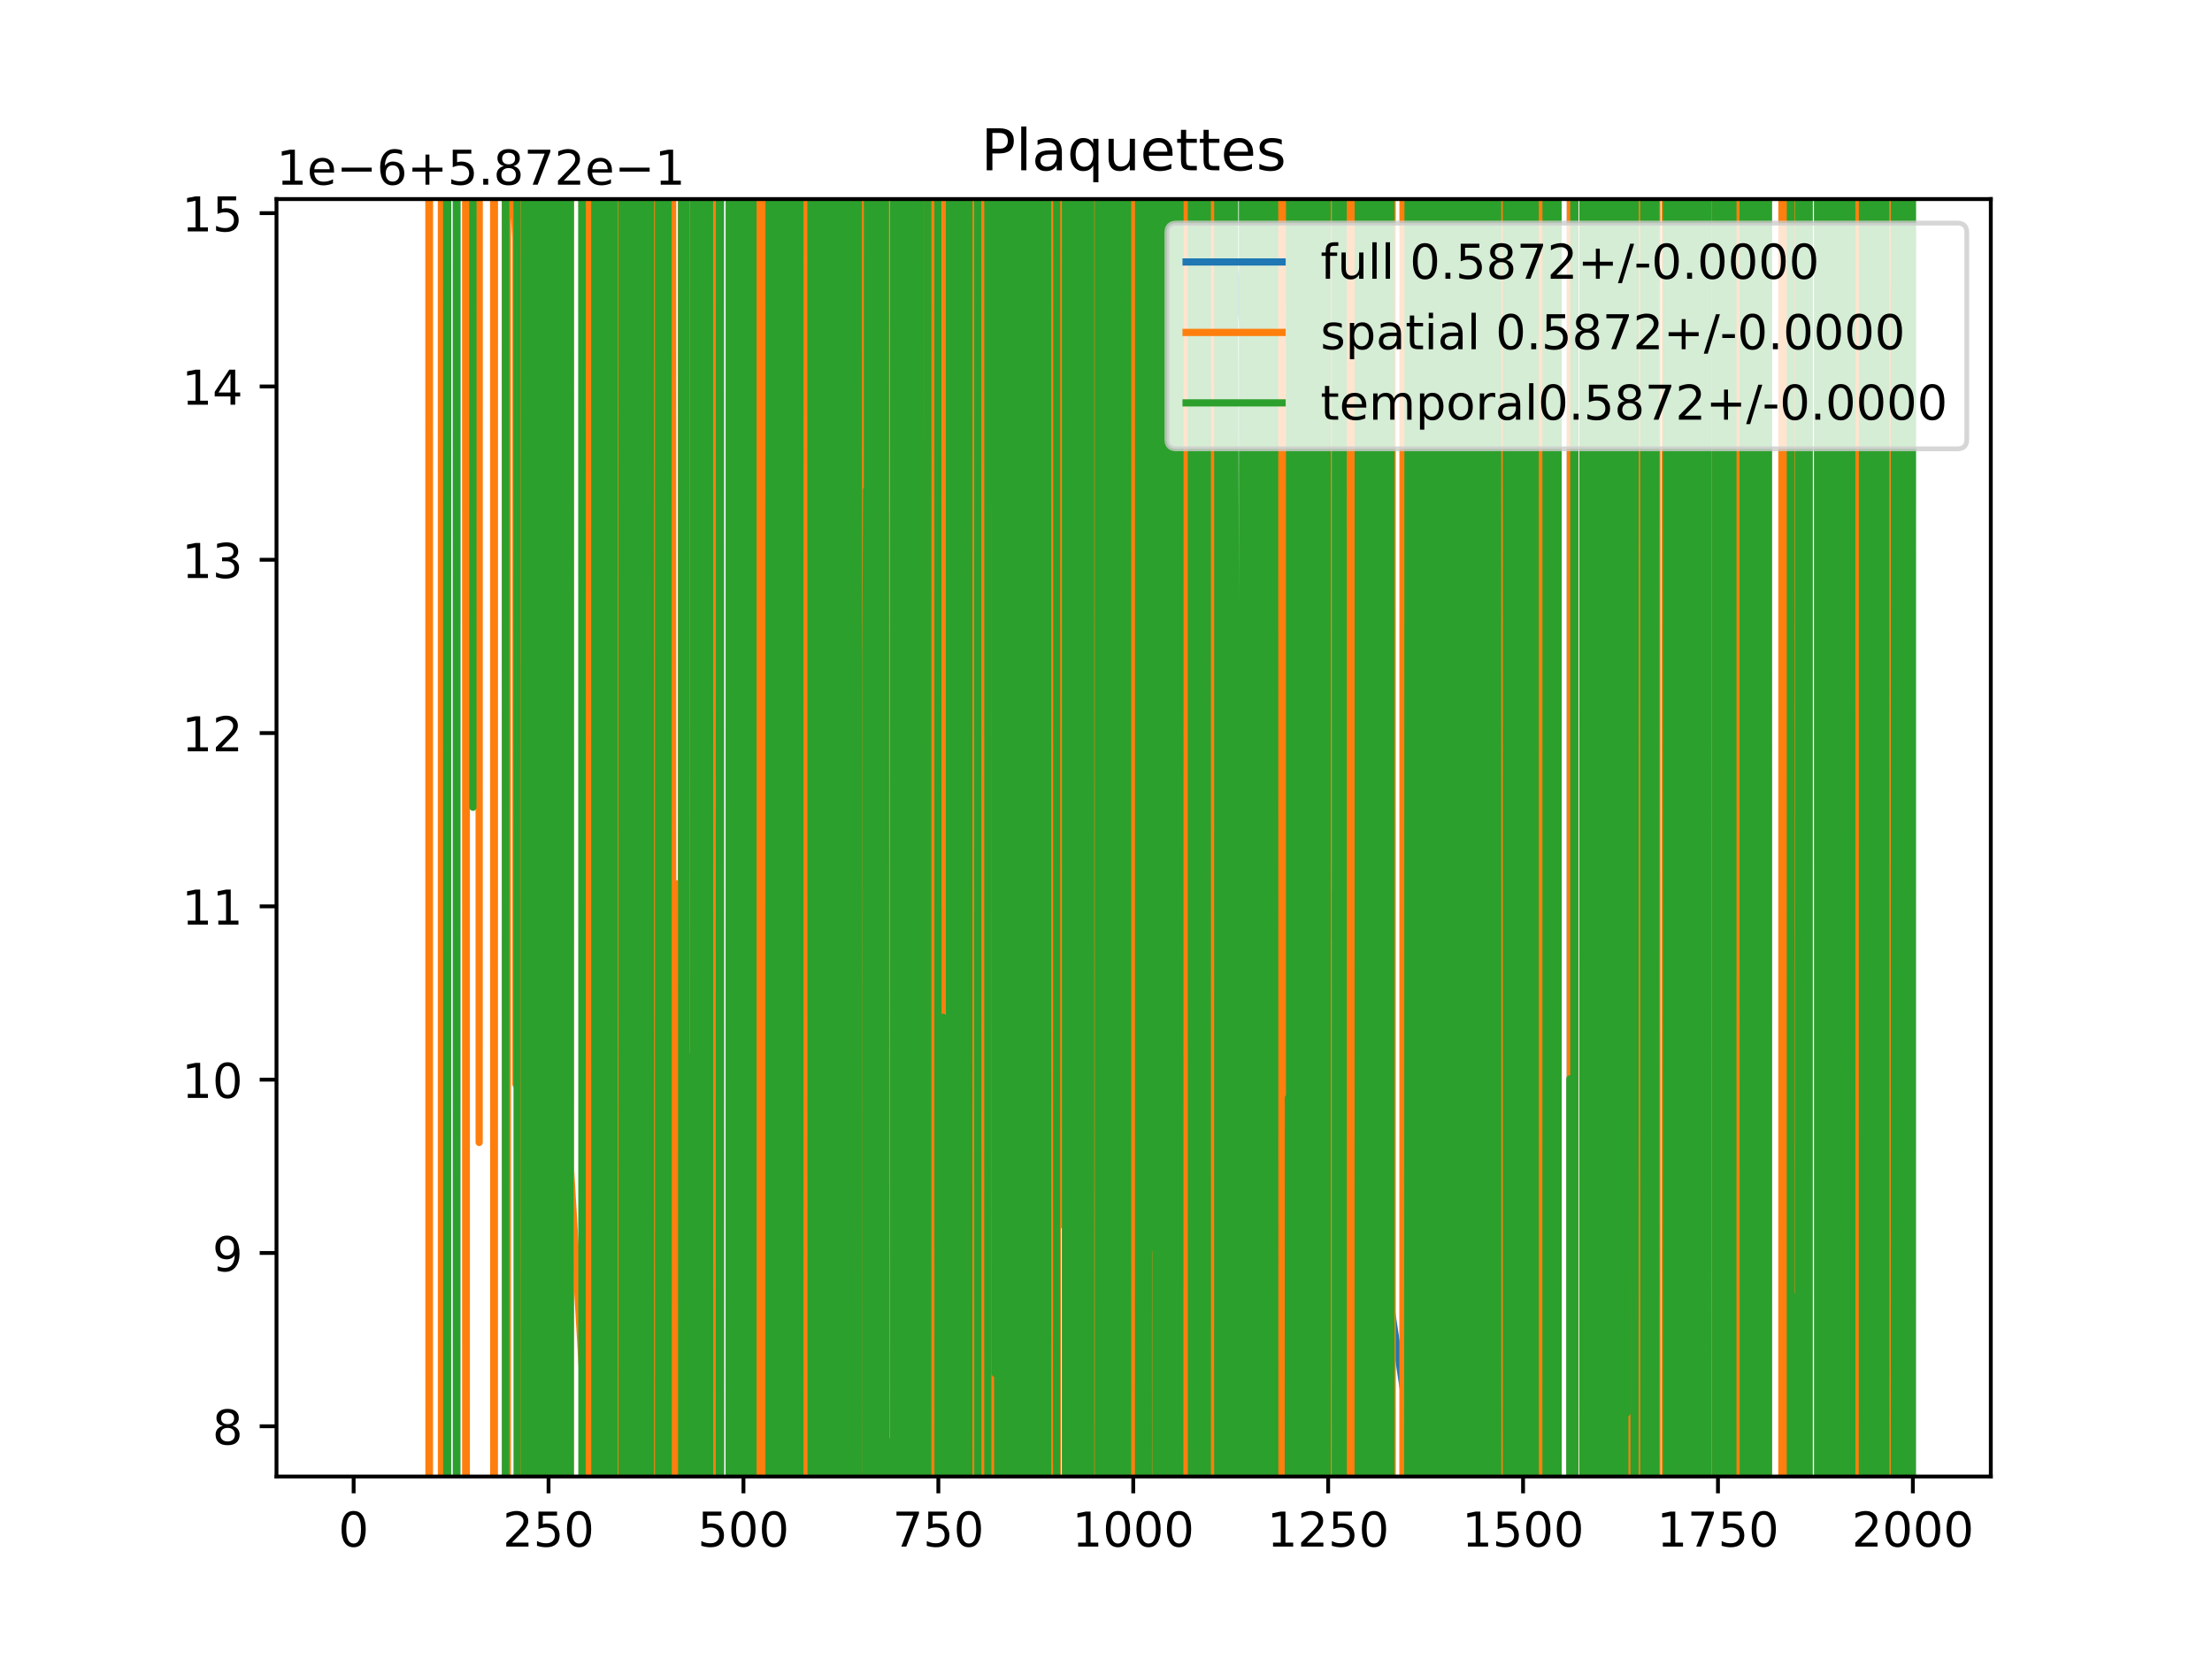 <?xml version="1.0" encoding="utf-8" standalone="no"?>
<!DOCTYPE svg PUBLIC "-//W3C//DTD SVG 1.1//EN"
  "http://www.w3.org/Graphics/SVG/1.1/DTD/svg11.dtd">
<!-- Created with matplotlib (https://matplotlib.org/) -->
<svg height="345.6pt" version="1.1" viewBox="0 0 460.8 345.6" width="460.8pt" xmlns="http://www.w3.org/2000/svg" xmlns:xlink="http://www.w3.org/1999/xlink">
 <defs>
  <style type="text/css">
*{stroke-linecap:butt;stroke-linejoin:round;}
  </style>
 </defs>
 <g id="figure_1">
  <g id="patch_1">
   <path d="M 0 345.6 
L 460.8 345.6 
L 460.8 0 
L 0 0 
z
" style="fill:#ffffff;"/>
  </g>
  <g id="axes_1">
   <g id="patch_2">
    <path d="M 57.6 307.584 
L 414.72 307.584 
L 414.72 41.472 
L 57.6 41.472 
z
" style="fill:#ffffff;"/>
   </g>
   <g id="matplotlib.axis_1">
    <g id="xtick_1">
     <g id="line2d_1">
      <defs>
       <path d="M 0 0 
L 0 3.5 
" id="mdf6da1877f" style="stroke:#000000;stroke-width:0.8;"/>
      </defs>
      <g>
       <use style="stroke:#000000;stroke-width:0.8;" x="73.67" xlink:href="#mdf6da1877f" y="307.584"/>
      </g>
     </g>
     <g id="text_1">
      <!-- 0 -->
      <defs>
       <path d="M 31.781 66.406 
Q 24.172 66.406 20.328 58.906 
Q 16.5 51.422 16.5 36.375 
Q 16.5 21.391 20.328 13.891 
Q 24.172 6.391 31.781 6.391 
Q 39.453 6.391 43.281 13.891 
Q 47.125 21.391 47.125 36.375 
Q 47.125 51.422 43.281 58.906 
Q 39.453 66.406 31.781 66.406 
z
M 31.781 74.219 
Q 44.047 74.219 50.516 64.516 
Q 56.984 54.828 56.984 36.375 
Q 56.984 17.969 50.516 8.266 
Q 44.047 -1.422 31.781 -1.422 
Q 19.531 -1.422 13.062 8.266 
Q 6.594 17.969 6.594 36.375 
Q 6.594 54.828 13.062 64.516 
Q 19.531 74.219 31.781 74.219 
z
" id="DejaVuSans-48"/>
      </defs>
      <g transform="translate(70.489 322.182)scale(0.1 -0.1)">
       <use xlink:href="#DejaVuSans-48"/>
      </g>
     </g>
    </g>
    <g id="xtick_2">
     <g id="line2d_2">
      <g>
       <use style="stroke:#000000;stroke-width:0.8;" x="114.272" xlink:href="#mdf6da1877f" y="307.584"/>
      </g>
     </g>
     <g id="text_2">
      <!-- 250 -->
      <defs>
       <path d="M 19.188 8.297 
L 53.609 8.297 
L 53.609 0 
L 7.328 0 
L 7.328 8.297 
Q 12.938 14.109 22.625 23.891 
Q 32.328 33.688 34.812 36.531 
Q 39.547 41.844 41.422 45.531 
Q 43.312 49.219 43.312 52.781 
Q 43.312 58.594 39.234 62.25 
Q 35.156 65.922 28.609 65.922 
Q 23.969 65.922 18.812 64.312 
Q 13.672 62.703 7.812 59.422 
L 7.812 69.391 
Q 13.766 71.781 18.938 73 
Q 24.125 74.219 28.422 74.219 
Q 39.75 74.219 46.484 68.547 
Q 53.219 62.891 53.219 53.422 
Q 53.219 48.922 51.531 44.891 
Q 49.859 40.875 45.406 35.406 
Q 44.188 33.984 37.641 27.219 
Q 31.109 20.453 19.188 8.297 
z
" id="DejaVuSans-50"/>
       <path d="M 10.797 72.906 
L 49.516 72.906 
L 49.516 64.594 
L 19.828 64.594 
L 19.828 46.734 
Q 21.969 47.469 24.109 47.828 
Q 26.266 48.188 28.422 48.188 
Q 40.625 48.188 47.75 41.5 
Q 54.891 34.812 54.891 23.391 
Q 54.891 11.625 47.562 5.094 
Q 40.234 -1.422 26.906 -1.422 
Q 22.312 -1.422 17.547 -0.641 
Q 12.797 0.141 7.719 1.703 
L 7.719 11.625 
Q 12.109 9.234 16.797 8.062 
Q 21.484 6.891 26.703 6.891 
Q 35.156 6.891 40.078 11.328 
Q 45.016 15.766 45.016 23.391 
Q 45.016 31 40.078 35.438 
Q 35.156 39.891 26.703 39.891 
Q 22.75 39.891 18.812 39.016 
Q 14.891 38.141 10.797 36.281 
z
" id="DejaVuSans-53"/>
      </defs>
      <g transform="translate(104.729 322.182)scale(0.1 -0.1)">
       <use xlink:href="#DejaVuSans-50"/>
       <use x="63.623" xlink:href="#DejaVuSans-53"/>
       <use x="127.246" xlink:href="#DejaVuSans-48"/>
      </g>
     </g>
    </g>
    <g id="xtick_3">
     <g id="line2d_3">
      <g>
       <use style="stroke:#000000;stroke-width:0.8;" x="154.875" xlink:href="#mdf6da1877f" y="307.584"/>
      </g>
     </g>
     <g id="text_3">
      <!-- 500 -->
      <g transform="translate(145.331 322.182)scale(0.1 -0.1)">
       <use xlink:href="#DejaVuSans-53"/>
       <use x="63.623" xlink:href="#DejaVuSans-48"/>
       <use x="127.246" xlink:href="#DejaVuSans-48"/>
      </g>
     </g>
    </g>
    <g id="xtick_4">
     <g id="line2d_4">
      <g>
       <use style="stroke:#000000;stroke-width:0.8;" x="195.477" xlink:href="#mdf6da1877f" y="307.584"/>
      </g>
     </g>
     <g id="text_4">
      <!-- 750 -->
      <defs>
       <path d="M 8.203 72.906 
L 55.078 72.906 
L 55.078 68.703 
L 28.609 0 
L 18.312 0 
L 43.219 64.594 
L 8.203 64.594 
z
" id="DejaVuSans-55"/>
      </defs>
      <g transform="translate(185.933 322.182)scale(0.1 -0.1)">
       <use xlink:href="#DejaVuSans-55"/>
       <use x="63.623" xlink:href="#DejaVuSans-53"/>
       <use x="127.246" xlink:href="#DejaVuSans-48"/>
      </g>
     </g>
    </g>
    <g id="xtick_5">
     <g id="line2d_5">
      <g>
       <use style="stroke:#000000;stroke-width:0.8;" x="236.079" xlink:href="#mdf6da1877f" y="307.584"/>
      </g>
     </g>
     <g id="text_5">
      <!-- 1000 -->
      <defs>
       <path d="M 12.406 8.297 
L 28.516 8.297 
L 28.516 63.922 
L 10.984 60.406 
L 10.984 69.391 
L 28.422 72.906 
L 38.281 72.906 
L 38.281 8.297 
L 54.391 8.297 
L 54.391 0 
L 12.406 0 
z
" id="DejaVuSans-49"/>
      </defs>
      <g transform="translate(223.354 322.182)scale(0.1 -0.1)">
       <use xlink:href="#DejaVuSans-49"/>
       <use x="63.623" xlink:href="#DejaVuSans-48"/>
       <use x="127.246" xlink:href="#DejaVuSans-48"/>
       <use x="190.869" xlink:href="#DejaVuSans-48"/>
      </g>
     </g>
    </g>
    <g id="xtick_6">
     <g id="line2d_6">
      <g>
       <use style="stroke:#000000;stroke-width:0.8;" x="276.681" xlink:href="#mdf6da1877f" y="307.584"/>
      </g>
     </g>
     <g id="text_6">
      <!-- 1250 -->
      <g transform="translate(263.956 322.182)scale(0.1 -0.1)">
       <use xlink:href="#DejaVuSans-49"/>
       <use x="63.623" xlink:href="#DejaVuSans-50"/>
       <use x="127.246" xlink:href="#DejaVuSans-53"/>
       <use x="190.869" xlink:href="#DejaVuSans-48"/>
      </g>
     </g>
    </g>
    <g id="xtick_7">
     <g id="line2d_7">
      <g>
       <use style="stroke:#000000;stroke-width:0.8;" x="317.283" xlink:href="#mdf6da1877f" y="307.584"/>
      </g>
     </g>
     <g id="text_7">
      <!-- 1500 -->
      <g transform="translate(304.558 322.182)scale(0.1 -0.1)">
       <use xlink:href="#DejaVuSans-49"/>
       <use x="63.623" xlink:href="#DejaVuSans-53"/>
       <use x="127.246" xlink:href="#DejaVuSans-48"/>
       <use x="190.869" xlink:href="#DejaVuSans-48"/>
      </g>
     </g>
    </g>
    <g id="xtick_8">
     <g id="line2d_8">
      <g>
       <use style="stroke:#000000;stroke-width:0.8;" x="357.885" xlink:href="#mdf6da1877f" y="307.584"/>
      </g>
     </g>
     <g id="text_8">
      <!-- 1750 -->
      <g transform="translate(345.16 322.182)scale(0.1 -0.1)">
       <use xlink:href="#DejaVuSans-49"/>
       <use x="63.623" xlink:href="#DejaVuSans-55"/>
       <use x="127.246" xlink:href="#DejaVuSans-53"/>
       <use x="190.869" xlink:href="#DejaVuSans-48"/>
      </g>
     </g>
    </g>
    <g id="xtick_9">
     <g id="line2d_9">
      <g>
       <use style="stroke:#000000;stroke-width:0.8;" x="398.487" xlink:href="#mdf6da1877f" y="307.584"/>
      </g>
     </g>
     <g id="text_9">
      <!-- 2000 -->
      <g transform="translate(385.762 322.182)scale(0.1 -0.1)">
       <use xlink:href="#DejaVuSans-50"/>
       <use x="63.623" xlink:href="#DejaVuSans-48"/>
       <use x="127.246" xlink:href="#DejaVuSans-48"/>
       <use x="190.869" xlink:href="#DejaVuSans-48"/>
      </g>
     </g>
    </g>
   </g>
   <g id="matplotlib.axis_2">
    <g id="ytick_1">
     <g id="line2d_10">
      <defs>
       <path d="M 0 0 
L -3.5 0 
" id="m9c9a64b71b" style="stroke:#000000;stroke-width:0.8;"/>
      </defs>
      <g>
       <use style="stroke:#000000;stroke-width:0.8;" x="57.6" xlink:href="#m9c9a64b71b" y="297.119"/>
      </g>
     </g>
     <g id="text_10">
      <!-- 8 -->
      <defs>
       <path d="M 31.781 34.625 
Q 24.75 34.625 20.719 30.859 
Q 16.703 27.094 16.703 20.516 
Q 16.703 13.922 20.719 10.156 
Q 24.75 6.391 31.781 6.391 
Q 38.812 6.391 42.859 10.172 
Q 46.922 13.969 46.922 20.516 
Q 46.922 27.094 42.891 30.859 
Q 38.875 34.625 31.781 34.625 
z
M 21.922 38.812 
Q 15.578 40.375 12.031 44.719 
Q 8.5 49.078 8.5 55.328 
Q 8.5 64.062 14.719 69.141 
Q 20.953 74.219 31.781 74.219 
Q 42.672 74.219 48.875 69.141 
Q 55.078 64.062 55.078 55.328 
Q 55.078 49.078 51.531 44.719 
Q 48 40.375 41.703 38.812 
Q 48.828 37.156 52.797 32.312 
Q 56.781 27.484 56.781 20.516 
Q 56.781 9.906 50.312 4.234 
Q 43.844 -1.422 31.781 -1.422 
Q 19.734 -1.422 13.25 4.234 
Q 6.781 9.906 6.781 20.516 
Q 6.781 27.484 10.781 32.312 
Q 14.797 37.156 21.922 38.812 
z
M 18.312 54.391 
Q 18.312 48.734 21.844 45.562 
Q 25.391 42.391 31.781 42.391 
Q 38.141 42.391 41.719 45.562 
Q 45.312 48.734 45.312 54.391 
Q 45.312 60.062 41.719 63.234 
Q 38.141 66.406 31.781 66.406 
Q 25.391 66.406 21.844 63.234 
Q 18.312 60.062 18.312 54.391 
z
" id="DejaVuSans-56"/>
      </defs>
      <g transform="translate(44.237 300.919)scale(0.1 -0.1)">
       <use xlink:href="#DejaVuSans-56"/>
      </g>
     </g>
    </g>
    <g id="ytick_2">
     <g id="line2d_11">
      <g>
       <use style="stroke:#000000;stroke-width:0.8;" x="57.6" xlink:href="#m9c9a64b71b" y="261.017"/>
      </g>
     </g>
     <g id="text_11">
      <!-- 9 -->
      <defs>
       <path d="M 10.984 1.516 
L 10.984 10.5 
Q 14.703 8.734 18.5 7.812 
Q 22.312 6.891 25.984 6.891 
Q 35.75 6.891 40.891 13.453 
Q 46.047 20.016 46.781 33.406 
Q 43.953 29.203 39.594 26.953 
Q 35.25 24.703 29.984 24.703 
Q 19.047 24.703 12.672 31.312 
Q 6.297 37.938 6.297 49.422 
Q 6.297 60.641 12.938 67.422 
Q 19.578 74.219 30.609 74.219 
Q 43.266 74.219 49.922 64.516 
Q 56.594 54.828 56.594 36.375 
Q 56.594 19.141 48.406 8.859 
Q 40.234 -1.422 26.422 -1.422 
Q 22.703 -1.422 18.891 -0.688 
Q 15.094 0.047 10.984 1.516 
z
M 30.609 32.422 
Q 37.25 32.422 41.125 36.953 
Q 45.016 41.5 45.016 49.422 
Q 45.016 57.281 41.125 61.844 
Q 37.25 66.406 30.609 66.406 
Q 23.969 66.406 20.094 61.844 
Q 16.219 57.281 16.219 49.422 
Q 16.219 41.5 20.094 36.953 
Q 23.969 32.422 30.609 32.422 
z
" id="DejaVuSans-57"/>
      </defs>
      <g transform="translate(44.237 264.816)scale(0.1 -0.1)">
       <use xlink:href="#DejaVuSans-57"/>
      </g>
     </g>
    </g>
    <g id="ytick_3">
     <g id="line2d_12">
      <g>
       <use style="stroke:#000000;stroke-width:0.8;" x="57.6" xlink:href="#m9c9a64b71b" y="224.914"/>
      </g>
     </g>
     <g id="text_12">
      <!-- 10 -->
      <g transform="translate(37.875 228.713)scale(0.1 -0.1)">
       <use xlink:href="#DejaVuSans-49"/>
       <use x="63.623" xlink:href="#DejaVuSans-48"/>
      </g>
     </g>
    </g>
    <g id="ytick_4">
     <g id="line2d_13">
      <g>
       <use style="stroke:#000000;stroke-width:0.8;" x="57.6" xlink:href="#m9c9a64b71b" y="188.811"/>
      </g>
     </g>
     <g id="text_13">
      <!-- 11 -->
      <g transform="translate(37.875 192.611)scale(0.1 -0.1)">
       <use xlink:href="#DejaVuSans-49"/>
       <use x="63.623" xlink:href="#DejaVuSans-49"/>
      </g>
     </g>
    </g>
    <g id="ytick_5">
     <g id="line2d_14">
      <g>
       <use style="stroke:#000000;stroke-width:0.8;" x="57.6" xlink:href="#m9c9a64b71b" y="152.709"/>
      </g>
     </g>
     <g id="text_14">
      <!-- 12 -->
      <g transform="translate(37.875 156.508)scale(0.1 -0.1)">
       <use xlink:href="#DejaVuSans-49"/>
       <use x="63.623" xlink:href="#DejaVuSans-50"/>
      </g>
     </g>
    </g>
    <g id="ytick_6">
     <g id="line2d_15">
      <g>
       <use style="stroke:#000000;stroke-width:0.8;" x="57.6" xlink:href="#m9c9a64b71b" y="116.606"/>
      </g>
     </g>
     <g id="text_15">
      <!-- 13 -->
      <defs>
       <path d="M 40.578 39.312 
Q 47.656 37.797 51.625 33 
Q 55.609 28.219 55.609 21.188 
Q 55.609 10.406 48.188 4.484 
Q 40.766 -1.422 27.094 -1.422 
Q 22.516 -1.422 17.656 -0.516 
Q 12.797 0.391 7.625 2.203 
L 7.625 11.719 
Q 11.719 9.328 16.594 8.109 
Q 21.484 6.891 26.812 6.891 
Q 36.078 6.891 40.938 10.547 
Q 45.797 14.203 45.797 21.188 
Q 45.797 27.641 41.281 31.266 
Q 36.766 34.906 28.719 34.906 
L 20.219 34.906 
L 20.219 43.016 
L 29.109 43.016 
Q 36.375 43.016 40.234 45.922 
Q 44.094 48.828 44.094 54.297 
Q 44.094 59.906 40.109 62.906 
Q 36.141 65.922 28.719 65.922 
Q 24.656 65.922 20.016 65.031 
Q 15.375 64.156 9.812 62.312 
L 9.812 71.094 
Q 15.438 72.656 20.344 73.438 
Q 25.25 74.219 29.594 74.219 
Q 40.828 74.219 47.359 69.109 
Q 53.906 64.016 53.906 55.328 
Q 53.906 49.266 50.438 45.094 
Q 46.969 40.922 40.578 39.312 
z
" id="DejaVuSans-51"/>
      </defs>
      <g transform="translate(37.875 120.405)scale(0.1 -0.1)">
       <use xlink:href="#DejaVuSans-49"/>
       <use x="63.623" xlink:href="#DejaVuSans-51"/>
      </g>
     </g>
    </g>
    <g id="ytick_7">
     <g id="line2d_16">
      <g>
       <use style="stroke:#000000;stroke-width:0.8;" x="57.6" xlink:href="#m9c9a64b71b" y="80.504"/>
      </g>
     </g>
     <g id="text_16">
      <!-- 14 -->
      <defs>
       <path d="M 37.797 64.312 
L 12.891 25.391 
L 37.797 25.391 
z
M 35.203 72.906 
L 47.609 72.906 
L 47.609 25.391 
L 58.016 25.391 
L 58.016 17.188 
L 47.609 17.188 
L 47.609 0 
L 37.797 0 
L 37.797 17.188 
L 4.891 17.188 
L 4.891 26.703 
z
" id="DejaVuSans-52"/>
      </defs>
      <g transform="translate(37.875 84.303)scale(0.1 -0.1)">
       <use xlink:href="#DejaVuSans-49"/>
       <use x="63.623" xlink:href="#DejaVuSans-52"/>
      </g>
     </g>
    </g>
    <g id="ytick_8">
     <g id="line2d_17">
      <g>
       <use style="stroke:#000000;stroke-width:0.8;" x="57.6" xlink:href="#m9c9a64b71b" y="44.401"/>
      </g>
     </g>
     <g id="text_17">
      <!-- 15 -->
      <g transform="translate(37.875 48.2)scale(0.1 -0.1)">
       <use xlink:href="#DejaVuSans-49"/>
       <use x="63.623" xlink:href="#DejaVuSans-53"/>
      </g>
     </g>
    </g>
    <g id="text_18">
     <!-- 1e−6+5.872e−1 -->
     <defs>
      <path d="M 56.203 29.594 
L 56.203 25.203 
L 14.891 25.203 
Q 15.484 15.922 20.484 11.062 
Q 25.484 6.203 34.422 6.203 
Q 39.594 6.203 44.453 7.469 
Q 49.312 8.734 54.109 11.281 
L 54.109 2.781 
Q 49.266 0.734 44.188 -0.344 
Q 39.109 -1.422 33.891 -1.422 
Q 20.797 -1.422 13.156 6.188 
Q 5.516 13.812 5.516 26.812 
Q 5.516 40.234 12.766 48.109 
Q 20.016 56 32.328 56 
Q 43.359 56 49.781 48.891 
Q 56.203 41.797 56.203 29.594 
z
M 47.219 32.234 
Q 47.125 39.594 43.094 43.984 
Q 39.062 48.391 32.422 48.391 
Q 24.906 48.391 20.391 44.141 
Q 15.875 39.891 15.188 32.172 
z
" id="DejaVuSans-101"/>
      <path d="M 10.594 35.5 
L 73.188 35.5 
L 73.188 27.203 
L 10.594 27.203 
z
" id="DejaVuSans-8722"/>
      <path d="M 33.016 40.375 
Q 26.375 40.375 22.484 35.828 
Q 18.609 31.297 18.609 23.391 
Q 18.609 15.531 22.484 10.953 
Q 26.375 6.391 33.016 6.391 
Q 39.656 6.391 43.531 10.953 
Q 47.406 15.531 47.406 23.391 
Q 47.406 31.297 43.531 35.828 
Q 39.656 40.375 33.016 40.375 
z
M 52.594 71.297 
L 52.594 62.312 
Q 48.875 64.062 45.094 64.984 
Q 41.312 65.922 37.594 65.922 
Q 27.828 65.922 22.672 59.328 
Q 17.531 52.734 16.797 39.406 
Q 19.672 43.656 24.016 45.922 
Q 28.375 48.188 33.594 48.188 
Q 44.578 48.188 50.953 41.516 
Q 57.328 34.859 57.328 23.391 
Q 57.328 12.156 50.688 5.359 
Q 44.047 -1.422 33.016 -1.422 
Q 20.359 -1.422 13.672 8.266 
Q 6.984 17.969 6.984 36.375 
Q 6.984 53.656 15.188 63.938 
Q 23.391 74.219 37.203 74.219 
Q 40.922 74.219 44.703 73.484 
Q 48.484 72.75 52.594 71.297 
z
" id="DejaVuSans-54"/>
      <path d="M 46 62.703 
L 46 35.5 
L 73.188 35.5 
L 73.188 27.203 
L 46 27.203 
L 46 0 
L 37.797 0 
L 37.797 27.203 
L 10.594 27.203 
L 10.594 35.5 
L 37.797 35.5 
L 37.797 62.703 
z
" id="DejaVuSans-43"/>
      <path d="M 10.688 12.406 
L 21 12.406 
L 21 0 
L 10.688 0 
z
" id="DejaVuSans-46"/>
     </defs>
     <g transform="translate(57.6 38.472)scale(0.1 -0.1)">
      <use xlink:href="#DejaVuSans-49"/>
      <use x="63.623" xlink:href="#DejaVuSans-101"/>
      <use x="125.146" xlink:href="#DejaVuSans-8722"/>
      <use x="208.936" xlink:href="#DejaVuSans-54"/>
      <use x="272.559" xlink:href="#DejaVuSans-43"/>
      <use x="356.348" xlink:href="#DejaVuSans-53"/>
      <use x="419.971" xlink:href="#DejaVuSans-46"/>
      <use x="451.758" xlink:href="#DejaVuSans-56"/>
      <use x="515.381" xlink:href="#DejaVuSans-55"/>
      <use x="579.004" xlink:href="#DejaVuSans-50"/>
      <use x="642.627" xlink:href="#DejaVuSans-101"/>
      <use x="704.15" xlink:href="#DejaVuSans-8722"/>
      <use x="787.939" xlink:href="#DejaVuSans-49"/>
     </g>
    </g>
   </g>
   <g id="line2d_18">
    <path clip-path="url(#p3e77d53cd9)" d="M 91.99 -1 
L 92.008 346.6 
M 92.044 346.6 
L 92.07 -1 
M 95.094 -1 
L 95.105 346.6 
M 95.117 346.6 
L 95.143 -1 
M 102.875 -1 
L 102.904 320.29 
L 102.92 -1 
M 105.309 -1 
L 105.331 346.6 
M 105.353 346.6 
L 105.383 -1 
M 209.638 -1 
L 218.06 346.6 
M 236.526 346.6 
L 236.566 162.63 
L 236.728 65.227 
L 236.75 346.6 
M 237.191 346.6 
L 237.206 -1 
M 237.236 -1 
L 237.267 346.6 
M 237.699 346.6 
L 237.703 275.931 
L 237.707 346.6 
M 238.136 346.6 
L 238.156 -1 
M 238.45 -1 
L 238.465 346.6 
M 238.986 346.6 
L 238.999 -1 
M 239.013 -1 
L 239.051 346.6 
M 239.269 346.6 
L 239.304 -1 
M 239.848 -1 
L 239.869 346.6 
M 240.056 346.6 
L 240.071 -1 
M 240.757 -1 
L 240.79 346.6 
M 241.35 346.6 
L 241.367 -1 
M 241.558 -1 
L 241.587 346.6 
M 243.038 346.6 
L 243.065 -1 
M 243.517 -1 
L 243.537 346.6 
M 244.111 346.6 
L 244.137 -1 
M 244.292 -1 
L 244.331 346.6 
M 244.387 346.6 
L 244.42 -1 
M 244.581 -1 
L 244.598 346.6 
M 244.939 346.6 
L 244.954 -1 
M 245.147 -1 
L 245.174 269.565 
L 245.346 -1 
M 245.577 -1 
L 245.62 346.6 
M 245.711 346.6 
L 245.764 -1 
M 248.19 -1 
L 248.2 346.6 
M 248.88 346.6 
L 248.901 -1 
M 248.942 -1 
L 249.023 346.6 
M 249.342 346.6 
L 249.356 -1 
M 249.572 -1 
L 249.6 346.6 
M 250.178 346.6 
L 250.194 -1 
M 250.236 -1 
L 250.264 346.6 
M 250.619 346.6 
L 250.642 -1 
M 250.855 -1 
L 250.896 346.6 
M 251.174 346.6 
L 251.183 286.336 
L 251.201 346.6 
M 252.107 346.6 
L 252.132 -1 
M 252.177 -1 
L 252.197 346.6 
M 253.388 346.6 
L 253.406 -1 
M 253.58 -1 
L 253.619 306.461 
L 253.638 -1 
M 254.208 -1 
L 254.224 346.6 
M 254.347 346.6 
L 254.374 -1 
M 254.598 -1 
L 254.669 346.6 
M 256.187 346.6 
L 256.204 -1 
M 256.248 -1 
L 256.288 346.6 
M 256.725 346.6 
L 256.737 -1 
M 257.038 -1 
L 257.068 346.6 
M 257.345 346.6 
L 257.354 257.046 
L 257.361 346.6 
M 258.915 346.6 
L 258.93 -1 
M 259.014 -1 
L 259.026 346.6 
M 259.615 346.6 
L 259.628 120.255 
L 259.698 346.6 
M 260.083 346.6 
L 260.101 -1 
M 260.226 -1 
L 260.367 346.6 
M 260.465 346.6 
L 260.514 -1 
M 260.742 -1 
L 260.765 101.039 
L 260.781 -1 
M 261.487 -1 
L 261.521 346.6 
M 262.023 346.6 
L 262.064 120.508 
L 262.091 346.6 
M 262.729 346.6 
L 262.754 -1 
M 263.014 -1 
L 263.043 346.6 
M 265.453 346.6 
L 265.466 -1 
M 265.641 -1 
L 265.65 346.6 
M 266.408 346.6 
L 266.447 -1 
M 266.45 -1 
L 266.471 346.6 
M 268.256 346.6 
L 268.288 -1 
M 268.486 -1 
L 268.512 346.6 
M 268.587 346.6 
L 268.601 -1 
M 269.593 -1 
L 269.697 316.71 
L 269.781 -1 
M 269.932 -1 
L 270.016 346.6 
M 270.507 346.6 
L 270.565 -1 
M 271.693 -1 
L 271.717 346.6 
M 272.879 346.6 
L 272.893 -1 
M 273.271 -1 
L 273.291 346.6 
M 274.579 346.6 
L 274.716 -1 
M 274.738 -1 
L 274.787 346.6 
M 274.97 346.6 
L 275.005 -1 
M 275.596 -1 
L 275.611 346.6 
M 276.02 346.6 
L 276.031 -1 
M 276.032 -1 
L 276.094 346.6 
M 276.287 346.6 
L 276.345 -1 
M 276.373 -1 
L 276.455 346.6 
M 278.247 346.6 
L 278.272 -1 
M 278.539 -1 
L 278.591 346.6 
M 279.409 346.6 
L 279.423 -1 
M 279.773 -1 
L 279.804 346.6 
M 280.234 346.6 
L 280.249 -1 
M 280.259 -1 
L 280.275 346.6 
M 281.323 346.6 
L 281.37 -1 
M 281.397 -1 
L 281.41 346.6 
M 282.663 346.6 
L 282.676 -1 
M 282.705 -1 
L 282.719 346.6 
M 283.253 346.6 
L 283.28 -1 
M 283.768 -1 
L 283.794 346.6 
M 284.461 346.6 
L 284.477 217.415 
L 284.49 346.6 
M 285.161 346.6 
L 285.198 -1 
M 285.318 -1 
L 285.33 346.6 
M 285.829 346.6 
L 285.853 -1 
M 286.235 -1 
L 286.251 346.6 
M 286.353 346.6 
L 286.431 -1 
M 287.114 -1 
L 287.129 346.6 
M 287.686 346.6 
L 287.792 -1 
M 287.897 -1 
L 287.912 346.6 
M 288.689 346.6 
L 288.699 214.813 
L 288.704 346.6 
M 289.036 346.6 
L 289.057 -1 
M 289.264 -1 
L 289.277 346.6 
M 289.482 346.6 
L 289.506 -1 
M 289.718 -1 
L 289.734 346.6 
M 293.389 346.6 
L 293.45 -1 
M 294.542 -1 
L 294.57 346.6 
M 294.799 346.6 
L 294.821 -1 
M 294.969 -1 
L 295.012 346.6 
M 295.273 346.6 
L 295.29 -1 
M 295.43 -1 
L 295.449 346.6 
M 295.98 346.6 
L 295.999 -1 
M 296.013 -1 
L 296.026 346.6 
M 297.031 346.6 
L 297.051 -1 
M 298.385 -1 
L 298.409 346.6 
M 298.664 346.6 
L 298.678 -1 
M 299.369 -1 
L 299.39 346.6 
M 299.785 346.6 
L 299.8 -1 
M 300.469 -1 
L 300.492 346.6 
M 300.67 346.6 
L 300.712 -1 
M 300.724 -1 
L 300.775 346.6 
M 300.935 346.6 
L 300.962 -1 
M 301.316 -1 
L 301.333 346.6 
M 301.579 346.6 
L 301.621 -1 
M 302.752 -1 
L 302.768 346.6 
M 303.103 346.6 
L 303.13 -1 
M 303.165 -1 
L 303.179 346.6 
M 303.874 346.6 
L 303.889 -1 
M 304.928 -1 
L 304.94 163.796 
L 305.007 -1 
M 305.151 -1 
L 305.222 346.6 
M 305.485 346.6 
L 305.515 -1 
M 305.649 -1 
L 305.672 346.6 
M 305.928 346.6 
L 305.955 -1 
M 306.202 -1 
L 306.231 346.6 
M 306.26 346.6 
L 306.328 -1 
M 307.451 -1 
L 307.464 346.6 
M 307.588 346.6 
L 307.597 -1 
M 307.853 -1 
L 307.863 272.973 
L 308.026 262.487 
L 308.04 -1 
M 308.25 -1 
L 308.258 346.6 
M 309.219 346.6 
L 309.238 -1 
M 309.381 -1 
L 309.393 346.6 
M 309.937 346.6 
L 309.98 -1 
M 311.357 -1 
L 311.398 346.6 
M 311.475 346.6 
L 311.517 -1 
M 311.797 -1 
L 311.813 346.6 
M 313.789 346.6 
L 313.8 -1 
M 314.187 -1 
L 314.197 179.377 
L 314.25 -1 
M 314.381 -1 
L 314.4 346.6 
M 314.779 346.6 
L 314.801 -1 
M 315.897 -1 
L 315.938 346.6 
M 316.69 346.6 
L 316.706 -1 
M 317.571 -1 
L 317.587 346.6 
M 319.05 346.6 
L 319.088 -1 
M 319.375 -1 
L 319.406 346.6 
M 319.652 346.6 
L 319.669 -1 
M 319.803 -1 
L 319.832 346.6 
M 319.988 346.6 
L 320.044 30.907 
L 320.061 346.6 
M 320.853 346.6 
L 320.856 260.69 
L 320.873 346.6 
M 322.117 346.6 
L 322.132 -1 
M 322.415 -1 
L 322.452 346.6 
M 322.52 346.6 
L 322.572 -1 
M 322.671 -1 
L 322.692 346.6 
M 323.602 346.6 
L 323.614 -1 
M 324.001 -1 
L 324.012 346.6 
M 327.124 346.6 
L 327.167 -1 
M 327.231 -1 
L 327.306 346.6 
M 327.673 346.6 
L 327.702 -1 
M 328.061 -1 
L 328.068 346.6 
M 329.772 346.6 
L 329.836 -1 
M 330.044 -1 
L 330.123 346.6 
M 330.365 346.6 
L 330.394 -1 
M 330.482 -1 
L 330.511 346.6 
M 331.977 346.6 
L 331.998 -1 
M 332.276 -1 
L 332.32 346.6 
M 332.428 346.6 
L 332.456 -1 
M 332.678 -1 
L 332.723 346.6 
M 332.956 346.6 
L 333.02 -1 
M 333.046 -1 
L 333.082 346.6 
M 334.028 346.6 
L 334.053 -1 
M 334.3 -1 
L 334.327 346.6 
M 334.354 346.6 
L 334.406 -1 
M 336.699 -1 
L 336.714 346.6 
M 336.808 346.6 
L 336.817 -1 
M 337.536 -1 
L 337.55 346.6 
M 338.069 346.6 
L 338.071 322.614 
L 338.076 346.6 
M 338.552 346.6 
L 338.559 277.452 
L 338.721 47.181 
L 338.748 346.6 
M 338.963 346.6 
L 338.981 -1 
M 339.446 -1 
L 339.471 346.6 
M 339.598 346.6 
L 339.623 -1 
M 341.774 -1 
L 341.896 346.6 
M 342.138 346.6 
L 342.163 -1 
M 342.36 -1 
L 342.373 346.6 
M 342.607 346.6 
L 342.619 157.747 
L 342.637 346.6 
M 343.199 346.6 
L 343.211 -1 
M 344.975 -1 
L 344.993 346.6 
M 347.138 346.6 
L 347.166 -1 
M 347.166 -1 
L 347.178 346.6 
M 348.074 346.6 
L 348.098 -1 
M 348.164 -1 
L 348.177 346.6 
M 348.517 346.6 
L 348.534 -1 
M 348.702 -1 
L 348.716 346.6 
M 349.09 346.6 
L 349.115 25.149 
L 349.278 25.149 
L 349.3 346.6 
M 349.58 346.6 
L 349.602 22.751 
L 349.629 346.6 
M 350.611 346.6 
L 350.628 -1 
M 351.514 -1 
L 351.537 346.6 
M 351.608 346.6 
L 351.694 -1 
M 352.281 -1 
L 352.292 346.6 
M 353.036 346.6 
L 353.073 -1 
M 353.238 -1 
L 353.261 346.6 
M 353.95 346.6 
L 353.966 -1 
M 354.05 -1 
L 354.098 346.6 
M 354.198 346.6 
L 354.242 -1 
M 354.487 -1 
L 354.527 346.6 
M 354.837 346.6 
L 354.859 -1 
M 355.542 -1 
L 355.555 346.6 
M 355.709 346.6 
L 355.732 -1 
M 357.37 -1 
L 357.387 346.6 
M 357.42 346.6 
L 357.453 -1 
M 357.87 -1 
L 357.885 175.939 
L 357.907 -1 
M 358.117 -1 
L 358.139 346.6 
M 358.266 346.6 
L 358.283 -1 
M 358.499 -1 
L 358.524 346.6 
M 360.992 346.6 
L 361.008 -1 
M 361.288 -1 
L 361.296 143.712 
L 361.458 143.712 
L 361.468 -1 
M 362.326 -1 
L 362.387 346.6 
M 362.448 346.6 
L 362.468 -1 
M 363.074 -1 
L 363.087 346.6 
M 363.299 346.6 
L 363.319 -1 
M 363.672 -1 
L 363.692 346.6 
M 363.775 346.6 
L 363.798 -1 
M 364.345 -1 
L 364.368 346.6 
M 364.685 346.6 
L 364.706 28.993 
L 364.782 346.6 
M 364.944 346.6 
L 365.016 -1 
M 365.033 -1 
L 365.044 346.6 
M 365.992 346.6 
L 366.006 25.278 
L 366.061 346.6 
M 366.579 346.6 
L 366.592 -1 
M 366.806 -1 
L 366.818 139.523 
L 366.846 -1 
M 367.805 -1 
L 367.826 346.6 
M 368.05 346.6 
L 368.065 -1 
M 368.35 -1 
L 368.367 346.6 
M 372.988 346.6 
L 372.989 308.326 
L 372.993 346.6 
M 373.269 346.6 
L 373.293 -1 
M 373.328 -1 
L 373.345 346.6 
M 375.526 346.6 
L 375.57 -1 
M 375.608 -1 
L 375.657 346.6 
M 375.771 346.6 
L 375.783 -1 
M 380.183 -1 
L 380.195 346.6 
M 380.534 346.6 
L 380.546 -1 
M 380.757 -1 
L 380.779 346.6 
M 382.07 346.6 
L 382.08 -1 
M 382.491 -1 
L 382.521 346.6 
M 382.611 346.6 
L 382.636 -1 
M 382.789 -1 
L 382.803 346.6 
M 383.378 346.6 
L 383.383 257.919 
L 383.389 346.6 
M 383.853 346.6 
L 383.875 -1 
M 384.405 -1 
L 384.424 346.6 
M 384.777 346.6 
L 384.8 -1 
M 384.961 -1 
L 385.007 265.46 
L 385.17 325.608 
L 385.201 -1 
M 385.7 -1 
L 385.717 346.6 
M 387.6 346.6 
L 387.606 292.188 
L 387.612 346.6 
M 388.051 346.6 
L 388.087 -1 
M 388.325 -1 
L 388.343 346.6 
M 388.993 346.6 
L 389.024 -1 
M 389.314 -1 
L 389.371 346.6 
M 389.4 346.6 
L 389.42 -1 
M 389.847 -1 
L 389.865 346.6 
M 389.95 346.6 
L 390.039 -1 
M 390.734 -1 
L 390.77 346.6 
M 391.924 346.6 
L 391.936 -1 
M 392.046 -1 
L 392.059 346.6 
M 392.547 346.6 
L 392.577 -1 
M 392.857 -1 
L 392.877 346.6 
M 394.539 346.6 
L 394.556 -1 
M 395.25 -1 
L 395.29 346.6 
M 396.03 346.6 
L 396.05 -1 
M 396.064 -1 
L 396.214 191.385 
L 396.233 -1 
M 396.477 -1 
L 396.501 346.6 
M 396.573 346.6 
L 396.596 -1 
M 396.808 -1 
L 396.832 346.6 
M 397.301 346.6 
L 397.33 -1 
M 397.919 -1 
L 397.944 346.6 
M 300.951 346.6 
L 248.594 -1 
M 107.969 -1 
L 108.011 346.6 
M 108.866 346.6 
L 108.888 -1 
M 108.944 -1 
L 108.97 346.6 
M 109.34 346.6 
L 109.366 -1 
M 110.627 -1 
L 110.64 346.6 
M 111.306 346.6 
L 111.321 -1 
M 111.403 -1 
L 111.431 346.6 
M 111.825 346.6 
L 111.836 55.326 
L 111.872 346.6 
M 112.094 346.6 
L 112.127 -1 
M 112.365 -1 
L 112.404 346.6 
M 112.555 346.6 
L 112.588 -1 
M 113.1 -1 
L 113.125 346.6 
M 113.411 346.6 
L 113.429 -1 
M 114.277 -1 
L 114.331 346.6 
M 114.559 346.6 
L 114.597 141.8 
L 114.922 141.8 
L 114.987 -1 
M 115.566 -1 
L 115.572 111.378 
L 115.737 346.6 
M 116.072 346.6 
L 116.101 -1 
M 116.336 -1 
L 116.364 346.6 
M 116.431 346.6 
L 116.494 -1 
M 116.645 -1 
L 116.709 183.517 
L 116.871 199.781 
L 116.887 -1 
M 117.259 -1 
L 117.291 346.6 
M 117.433 346.6 
L 117.469 -1 
M 117.596 -1 
L 117.648 346.6 
M 117.703 346.6 
L 117.733 -1 
M 117.908 -1 
L 117.924 346.6 
M 118.492 346.6 
L 118.495 298.459 
L 118.499 346.6 
M 118.799 346.6 
L 118.821 -1 
M 121.256 -1 
L 121.256 6.079 
L 121.257 -1 
M 121.89 -1 
L 121.906 106.304 
L 121.926 -1 
M 122.431 -1 
L 122.514 346.6 
M 122.624 346.6 
L 122.775 -1 
M 123.843 -1 
L 123.854 346.6 
M 123.856 346.6 
L 123.97 -1 
M 124.028 -1 
L 124.056 346.6 
M 124.327 346.6 
L 124.356 -1 
M 124.725 -1 
L 124.776 346.6 
M 124.913 346.6 
L 124.991 5.663 
L 125.016 346.6 
M 125.265 346.6 
L 125.285 -1 
M 126.194 -1 
L 126.263 346.6 
M 126.301 346.6 
L 126.327 -1 
M 126.875 -1 
L 126.927 346.6 
M 127.205 346.6 
L 127.235 -1 
M 127.298 -1 
L 127.332 346.6 
M 127.82 346.6 
L 127.845 -1 
M 128.388 -1 
L 128.415 346.6 
M 128.779 346.6 
L 128.802 -1 
M 129.682 -1 
L 129.725 346.6 
M 129.957 346.6 
L 129.988 -1 
M 130.062 -1 
L 130.091 346.6 
M 130.965 346.6 
L 130.981 -1 
M 131.096 -1 
L 131.166 346.6 
M 132.243 346.6 
L 132.271 -1 
M 132.426 -1 
L 132.471 346.6 
M 133.37 346.6 
L 133.381 -1 
M 134.502 -1 
L 134.55 346.6 
M 134.58 346.6 
L 134.593 -1 
M 134.842 -1 
L 134.852 346.6 
M 135.483 346.6 
L 135.497 -1 
M 137.183 -1 
L 137.206 346.6 
M 137.79 346.6 
L 137.823 -1 
M 138.11 -1 
L 138.124 346.6 
M 138.26 346.6 
L 138.309 101.766 
L 138.404 346.6 
M 138.697 346.6 
L 138.713 -1 
M 139.141 -1 
L 139.189 346.6 
M 142.009 346.6 
L 142.018 -1 
M 142.143 -1 
L 142.177 346.6 
M 142.228 346.6 
L 142.252 -1 
M 142.442 -1 
L 142.457 346.6 
M 143.498 346.6 
L 143.506 225.356 
L 143.515 346.6 
M 144.8 346.6 
L 144.968 46.765 
L 145.099 346.6 
M 145.137 346.6 
L 145.168 -1 
M 145.488 -1 
L 145.508 346.6 
M 145.766 346.6 
L 145.813 -1 
M 145.977 -1 
L 145.995 346.6 
M 146.656 346.6 
L 146.68 -1 
M 147.137 -1 
L 147.159 346.6 
M 147.747 346.6 
L 147.859 -1 
M 147.895 -1 
L 147.909 346.6 
M 149.928 346.6 
L 149.951 -1 
M 150.045 -1 
L 150.064 346.6 
M 151.983 346.6 
L 152.004 -1 
M 152.193 -1 
L 152.208 346.6 
M 152.513 346.6 
L 152.543 -1 
M 152.655 -1 
L 152.683 346.6 
M 153.233 346.6 
L 153.248 -1 
M 153.265 -1 
L 153.372 346.6 
M 153.424 346.6 
L 153.452 -1 
M 153.819 -1 
L 153.848 346.6 
M 153.98 346.6 
L 154.023 -1 
M 154.088 -1 
L 154.115 346.6 
M 154.276 346.6 
L 154.289 -1 
M 154.971 -1 
L 154.992 346.6 
M 155.458 346.6 
L 155.524 77.642 
L 155.596 346.6 
M 155.712 346.6 
L 155.738 -1 
M 156.046 -1 
L 156.098 346.6 
M 156.495 346.6 
L 156.57 -1 
M 156.859 -1 
L 156.873 346.6 
M 158.581 346.6 
L 158.595 -1 
M 158.631 -1 
L 158.653 346.6 
M 160.19 346.6 
L 160.199 -1 
M 160.307 -1 
L 160.327 346.6 
M 160.497 346.6 
L 160.526 -1 
M 160.574 -1 
L 160.588 346.6 
M 161.6 346.6 
L 161.624 -1 
M 161.989 -1 
L 162.005 346.6 
M 163.283 346.6 
L 163.304 -1 
M 163.358 -1 
L 163.411 346.6 
M 163.659 346.6 
L 163.677 -1 
M 164.4 -1 
L 164.427 346.6 
M 165.898 346.6 
L 165.925 -1 
M 166.416 -1 
L 166.44 346.6 
M 166.617 346.6 
L 166.626 -1 
M 167.18 -1 
L 167.202 346.6 
M 167.232 346.6 
L 167.253 -1 
M 168.933 -1 
L 168.95 346.6 
M 169.602 346.6 
L 169.619 -1 
M 170.266 -1 
L 170.28 346.6 
M 170.539 346.6 
L 170.583 -1 
M 170.647 -1 
L 170.666 346.6 
M 172.487 346.6 
L 172.524 -1 
M 172.662 -1 
L 172.719 346.6 
M 172.92 346.6 
L 172.939 -1 
M 174.59 -1 
L 174.604 346.6 
M 175.092 346.6 
L 175.107 -1 
M 175.301 -1 
L 175.329 346.6 
M 175.347 346.6 
L 175.376 -1 
M 175.641 -1 
L 175.663 234.736 
L 175.674 -1 
M 175.934 -1 
L 175.946 346.6 
M 178.349 346.6 
L 178.358 -1 
M 178.768 -1 
L 178.781 346.6 
M 179.842 346.6 
L 179.874 -1 
M 179.89 -1 
L 179.903 346.6 
M 180.858 346.6 
L 180.86 334.495 
L 180.861 346.6 
M 181.717 346.6 
L 181.765 -1 
M 181.87 -1 
L 181.895 346.6 
M 182.533 346.6 
L 182.543 -1 
M 182.88 -1 
L 182.892 346.6 
M 183.502 346.6 
L 183.541 -1 
M 184.505 -1 
L 184.536 346.6 
M 186.249 346.6 
L 186.265 -1 
M 186.612 -1 
L 186.637 346.6 
M 186.748 346.6 
L 186.762 -1 
M 187.029 -1 
L 187.065 346.6 
M 187.513 346.6 
L 187.519 230.146 
L 187.523 346.6 
M 188.664 346.6 
L 188.682 -1 
M 189.078 -1 
L 189.098 346.6 
M 190.635 346.6 
L 190.68 -1 
M 190.825 -1 
L 190.855 346.6 
M 191.417 346.6 
L 191.446 -1 
M 191.763 -1 
L 191.779 346.6 
M 193.241 346.6 
L 193.253 -1 
M 195.143 -1 
L 195.152 133.085 
L 195.314 123.627 
L 195.333 346.6 
M 195.793 346.6 
L 195.801 292.036 
L 195.818 346.6 
M 197.092 346.6 
L 197.101 324.849 
L 197.106 346.6 
M 198.38 346.6 
L 198.414 -1 
M 199.175 -1 
L 199.212 346.496 
L 199.244 -1 
M 199.568 -1 
L 199.591 346.6 
M 199.789 346.6 
L 199.809 -1 
M 200.676 -1 
L 200.693 346.6 
M 201.049 346.6 
L 201.065 -1 
M 201.315 -1 
L 201.323 114.287 
L 201.338 -1 
M 201.77 -1 
L 201.79 346.6 
M 201.829 346.6 
L 201.847 -1 
M 203.655 -1 
L 203.685 346.6 
M 205.837 346.6 
L 205.851 -1 
M 207.406 -1 
L 207.48 346.6 
M 207.542 346.6 
L 207.657 173.823 
L 207.692 346.6 
M 208.068 346.6 
L 208.107 -1 
M 208.167 -1 
L 208.191 346.6 
M 208.602 346.6 
L 208.614 -1 
M 208.677 -1 
L 208.706 346.6 
M 208.953 346.6 
L 208.957 325.426 
L 208.97 346.6 
M 209.153 346.6 
L 209.203 -1 
M 209.498 -1 
L 209.523 346.6 
M 210.471 346.6 
L 210.493 -1 
M 210.734 -1 
L 210.743 77.926 
L 210.746 -1 
M 211.773 -1 
L 211.787 346.6 
M 212.12 346.6 
L 212.137 -1 
M 212.996 -1 
L 213.005 346.6 
M 213.317 346.6 
L 213.329 -1 
M 213.355 -1 
L 213.367 346.6 
M 214.083 346.6 
L 214.105 -1 
M 214.953 -1 
L 214.966 268.123 
L 214.989 -1 
M 215.329 -1 
L 215.351 346.6 
M 215.762 346.6 
L 215.798 -1 
M 216.039 -1 
L 216.089 346.6 
M 216.124 346.6 
L 216.199 -1 
M 216.431 -1 
L 216.441 346.6 
M 217.028 346.6 
L 217.051 -1 
M 217.118 -1 
L 217.153 346.6 
M 217.324 346.6 
L 217.359 -1 
M 217.751 -1 
L 217.78 346.6 
M 217.95 346.6 
L 217.966 -1 
M 218.199 -1 
L 218.227 346.6 
M 220.208 346.6 
L 220.227 -1 
M 222.004 -1 
L 222.015 346.6 
M 223.122 346.6 
L 223.134 -1 
M 223.675 -1 
L 223.756 346.6 
M 223.982 346.6 
L 224.018 -1 
M 224.087 -1 
L 224.109 346.6 
M 224.986 346.6 
L 225.023 -1 
M 225.562 -1 
L 225.572 346.6 
M 225.926 346.6 
L 225.943 -1 
M 227.076 -1 
L 227.085 346.6 
M 227.201 346.6 
L 227.21 -1 
M 228.715 -1 
L 228.729 346.6 
M 229.326 346.6 
L 229.403 -1 
M 229.459 -1 
L 229.582 251.72 
L 229.603 -1 
M 230.113 -1 
L 230.166 346.6 
M 230.572 346.6 
L 230.585 -1 
M 231.123 -1 
L 231.146 346.6 
M 231.461 346.6 
L 231.576 -1 
M 232.799 -1 
L 232.814 346.6 
M 232.892 346.6 
L 232.948 -1 
M 233.191 -1 
L 233.208 346.6 
M 233.45 346.6 
L 233.47 -1 
M 233.733 -1 
L 233.755 346.6 
M 234.43 346.6 
L 234.455 190.173 
L 234.474 346.6 
M 234.861 346.6 
L 234.882 -1 
M 235.572 -1 
L 235.614 346.6 
M 235.782 346.6 
L 235.797 -1 
L 235.797 -1 
" style="fill:none;stroke:#1f77b4;stroke-linecap:square;stroke-width:1.5;"/>
   </g>
   <g id="line2d_19">
    <path clip-path="url(#p3e77d53cd9)" d="M 89.343 -1 
L 89.362 346.6 
M 89.461 346.6 
L 89.472 -1 
M 91.95 -1 
L 91.96 346.6 
M 92.181 346.6 
L 92.185 292.12 
L 92.199 346.6 
M 92.381 346.6 
L 92.401 -1 
M 97.001 -1 
L 97.013 346.6 
M 97.138 346.6 
L 97.16 -1 
M 99.809 -1 
L 99.818 237.993 
L 99.836 -1 
M 102.838 -1 
L 102.852 346.6 
M 102.945 346.6 
L 102.956 -1 
M 105.323 -1 
L 105.366 346.6 
M 105.676 346.6 
L 105.705 -1 
M 203.254 -1 
L 222.442 346.6 
M 236.491 346.6 
L 236.518 -1 
M 236.879 -1 
L 236.915 346.6 
M 238.185 346.6 
L 238.203 -1 
M 238.452 -1 
L 238.468 346.6 
M 238.565 346.6 
L 238.582 -1 
M 238.737 -1 
L 238.747 346.6 
M 240.177 346.6 
L 240.189 -1 
M 240.522 -1 
L 240.555 346.6 
M 241.287 346.6 
L 241.315 -1 
M 241.497 -1 
L 241.511 346.6 
M 243.055 346.6 
L 243.072 -1 
M 243.419 -1 
L 243.443 346.6 
M 243.665 346.6 
L 243.692 -1 
M 243.73 -1 
L 243.754 346.6 
M 244.118 346.6 
L 244.137 -1 
M 244.26 -1 
L 244.279 346.6 
M 244.477 346.6 
L 244.502 -1 
M 244.536 -1 
L 244.55 346.6 
M 245.001 346.6 
L 245.011 42.293 
L 245.026 346.6 
M 245.454 346.6 
L 245.476 -1 
M 245.588 -1 
L 245.661 288.961 
L 245.705 -1 
M 246.054 -1 
L 246.115 346.6 
M 246.702 346.6 
L 246.717 -1 
M 248.2 -1 
L 248.211 346.6 
M 248.84 346.6 
L 248.879 -1 
M 248.934 -1 
L 248.968 346.6 
M 249.354 346.6 
L 249.362 -1 
M 249.486 -1 
L 249.505 346.6 
M 249.83 346.6 
L 249.847 -1 
M 249.911 -1 
L 249.923 346.6 
M 250.175 346.6 
L 250.188 -1 
M 250.226 -1 
L 250.238 346.6 
M 250.648 346.6 
L 250.671 -1 
M 250.902 -1 
L 250.915 346.6 
M 251.132 346.6 
L 251.145 -1 
M 251.243 -1 
L 251.264 346.6 
M 251.64 346.6 
L 251.683 -1 
M 251.864 -1 
L 251.887 346.6 
M 252.059 346.6 
L 252.073 -1 
M 252.357 -1 
L 252.374 346.6 
M 253.301 346.6 
L 253.317 -1 
M 254.624 -1 
L 254.649 346.6 
M 254.842 346.6 
L 254.863 -1 
M 255.144 -1 
L 255.168 346.6 
M 256.332 346.6 
L 256.36 -1 
M 256.409 -1 
L 256.448 346.6 
M 256.75 346.6 
L 256.774 -1 
M 256.959 -1 
L 256.983 346.6 
M 259.509 346.6 
L 259.521 -1 
M 259.767 -1 
L 259.782 346.6 
M 260.095 346.6 
L 260.111 -1 
M 260.121 -1 
L 260.146 346.6 
M 260.601 346.6 
L 260.626 -1 
M 261.387 -1 
L 261.394 346.6 
M 262.681 346.6 
L 262.694 -1 
M 263.133 -1 
L 263.168 346.6 
M 265.461 346.6 
L 265.479 -1 
M 265.691 -1 
L 265.705 346.6 
M 266.354 346.6 
L 266.367 -1 
M 266.513 -1 
L 266.523 346.6 
M 267.398 346.6 
L 267.415 -1 
M 267.456 -1 
L 267.517 346.6 
M 268.238 346.6 
L 268.257 -1 
M 270.088 -1 
L 270.102 346.6 
M 270.508 346.6 
L 270.509 334.525 
L 270.678 -1 
M 271.073 -1 
L 271.094 346.6 
M 271.254 346.6 
L 271.284 -1 
M 271.636 -1 
L 271.681 346.6 
M 272.873 346.6 
L 272.885 -1 
M 273.246 -1 
L 273.27 304.119 
L 273.357 -1 
M 273.462 -1 
L 273.5 346.6 
M 274.024 346.6 
L 274.082 9.437 
L 274.127 346.6 
M 274.391 346.6 
L 274.407 246.35 
L 274.418 346.6 
M 274.992 346.6 
L 275.018 -1 
M 275.582 -1 
L 275.605 346.6 
M 275.983 346.6 
L 275.99 -1 
M 276.191 -1 
L 276.211 346.6 
M 276.499 346.6 
L 276.517 -1 
M 276.771 -1 
L 276.807 346.6 
M 278.503 346.6 
L 278.549 -1 
M 278.648 -1 
L 278.658 346.6 
M 279.392 346.6 
L 279.4 -1 
M 279.739 -1 
L 279.752 346.6 
M 280.174 346.6 
L 280.196 -1 
M 280.28 -1 
L 280.289 346.6 
M 280.85 346.6 
L 280.866 -1 
M 281.454 -1 
L 281.473 346.6 
M 281.992 346.6 
L 282.002 -1 
M 282.133 -1 
L 282.156 346.6 
M 282.591 346.6 
L 282.602 -1 
M 282.747 -1 
L 282.754 346.6 
M 283.888 346.6 
L 283.903 -1 
M 284.064 -1 
L 284.077 346.6 
M 284.275 346.6 
L 284.296 -1 
M 284.48 -1 
L 284.496 346.6 
M 285.122 346.6 
L 285.141 -1 
M 285.369 -1 
L 285.378 346.6 
M 285.821 346.6 
L 285.839 -1 
M 287.164 -1 
L 287.179 346.6 
M 287.424 346.6 
L 287.48 -1 
M 287.615 -1 
L 287.652 346.6 
M 287.873 346.6 
L 287.887 281.175 
L 287.899 346.6 
M 288.126 346.6 
L 288.159 -1 
M 288.798 -1 
L 288.807 346.6 
M 289.097 346.6 
L 289.109 -1 
M 289.235 -1 
L 289.243 346.6 
M 289.673 346.6 
L 289.674 342.871 
L 289.674 346.6 
M 289.965 346.6 
L 289.985 -1 
M 290.011 -1 
L 290.03 346.6 
M 292.247 346.6 
L 292.272 34.795 
L 292.285 346.6 
M 292.739 346.6 
L 292.809 -1 
M 292.948 -1 
L 292.974 346.6 
M 293.439 346.6 
L 293.509 -1 
M 293.921 -1 
L 293.95 346.6 
M 294.133 346.6 
L 294.153 -1 
M 294.469 -1 
L 294.483 346.6 
M 295.975 346.6 
L 295.99 -1 
M 296.028 -1 
L 296.044 346.6 
M 296.421 346.6 
L 296.438 -1 
M 296.524 -1 
L 296.533 346.6 
M 297.007 346.6 
L 297.025 -1 
M 297.573 -1 
L 297.595 346.6 
M 297.661 346.6 
L 297.679 -1 
M 298.336 -1 
L 298.39 346.6 
M 298.697 346.6 
L 298.718 -1 
M 299.384 -1 
L 299.411 346.6 
M 299.823 346.6 
L 299.831 -1 
M 300.143 -1 
L 300.153 346.6 
M 300.373 346.6 
L 300.392 -1 
M 300.394 -1 
L 300.43 346.6 
M 301.01 346.6 
L 301.019 -1 
M 301.255 -1 
L 301.283 346.6 
M 301.449 346.6 
L 301.476 -1 
M 302.708 -1 
L 302.718 346.6 
M 303.869 346.6 
L 303.885 -1 
M 304.907 -1 
L 304.937 346.6 
M 304.942 346.6 
L 304.96 -1 
M 305.651 -1 
L 305.681 346.6 
M 306.001 346.6 
L 306.081 -1 
M 307.489 -1 
L 307.507 346.6 
M 307.557 346.6 
L 307.567 -1 
M 307.832 -1 
L 307.842 346.6 
M 308.047 346.6 
L 308.068 -1 
M 308.248 -1 
L 308.259 346.6 
M 309.306 346.6 
L 309.321 -1 
M 309.328 -1 
L 309.339 346.6 
M 310.067 346.6 
L 310.087 -1 
M 311.398 -1 
L 311.408 346.6 
M 311.526 346.6 
L 311.56 -1 
M 311.643 -1 
L 311.681 346.6 
M 312.439 346.6 
L 312.456 -1 
M 312.648 -1 
L 312.658 346.6 
M 313.78 346.6 
L 313.79 -1 
M 314.271 -1 
L 314.291 346.6 
M 314.733 346.6 
L 314.75 -1 
M 315.274 -1 
L 315.286 346.6 
M 315.423 346.6 
L 315.444 -1 
M 315.868 -1 
L 315.9 346.6 
M 316.726 346.6 
L 316.741 -1 
M 316.867 -1 
L 316.887 346.6 
M 317.394 346.6 
L 317.408 -1 
M 317.484 -1 
L 317.498 346.6 
M 319.024 346.6 
L 319.039 -1 
M 319.306 -1 
L 319.335 346.6 
M 319.689 346.6 
L 319.702 -1 
M 319.804 -1 
L 319.864 346.6 
M 319.898 346.6 
L 319.954 -1 
M 320.071 -1 
L 320.087 346.6 
M 320.8 346.6 
L 320.81 -1 
M 321.047 -1 
L 321.064 346.6 
M 322.578 346.6 
L 322.595 -1 
M 322.687 -1 
L 322.702 346.6 
M 322.927 346.6 
L 322.945 -1 
M 322.983 -1 
L 322.997 346.6 
M 323.594 346.6 
L 323.605 -1 
M 323.835 -1 
L 323.862 346.6 
M 327.112 346.6 
L 327.129 -1 
M 327.437 -1 
L 327.453 346.6 
M 327.565 346.6 
L 327.578 -1 
M 328.076 -1 
L 328.089 346.6 
M 330.073 346.6 
L 330.113 17.895 
L 330.13 346.6 
M 331.825 346.6 
L 331.837 -1 
M 332.127 -1 
L 332.146 346.6 
M 333.01 346.6 
L 333.055 -1 
M 333.768 -1 
L 333.784 346.6 
M 333.928 346.6 
L 333.947 -1 
M 334.279 -1 
L 334.294 346.6 
M 334.385 346.6 
L 334.403 -1 
M 336.703 -1 
L 336.716 346.6 
M 336.807 346.6 
L 336.815 -1 
M 337.546 -1 
L 337.566 346.6 
M 338.11 346.6 
L 338.234 91.688 
L 338.364 346.6 
M 339.015 346.6 
L 339.03 -1 
M 339.295 -1 
L 339.308 346.6 
M 339.75 346.6 
L 339.769 -1 
M 341.439 -1 
L 341.447 346.6 
M 343.215 346.6 
L 343.229 -1 
M 344.205 -1 
L 344.215 346.6 
M 344.582 346.6 
L 344.616 -1 
M 345.172 -1 
L 345.199 346.6 
M 346.818 346.6 
L 346.883 -1 
M 347.096 -1 
L 347.167 346.6 
M 348.036 346.6 
L 348.054 -1 
M 348.208 -1 
L 348.222 346.6 
M 348.468 346.6 
L 348.505 -1 
M 348.7 -1 
L 348.722 346.6 
M 349.012 346.6 
L 349.03 -1 
M 349.338 -1 
L 349.351 346.6 
M 349.519 346.6 
L 349.531 -1 
M 349.741 -1 
L 349.764 346.6 
M 350.394 346.6 
L 350.407 -1 
M 350.422 -1 
L 350.435 346.6 
M 350.725 346.6 
L 350.739 -1 
M 352.322 -1 
L 352.333 346.6 
M 352.744 346.6 
L 352.765 -1 
M 353.344 -1 
L 353.357 346.6 
M 353.917 346.6 
L 353.927 -1 
M 354.091 -1 
L 354.108 346.6 
M 354.879 346.6 
L 354.899 -1 
M 355.026 -1 
L 355.047 346.6 
M 355.213 346.6 
L 355.236 -1 
M 355.574 -1 
L 355.586 346.6 
M 355.669 346.6 
L 355.696 -1 
M 356.029 -1 
L 356.047 346.6 
M 356.149 346.6 
L 356.166 -1 
M 358.118 -1 
L 358.134 346.6 
M 358.289 346.6 
L 358.305 -1 
M 358.439 -1 
L 358.456 346.6 
M 360.985 346.6 
L 361.009 -1 
M 361.225 -1 
L 361.243 346.6 
M 361.548 346.6 
L 361.578 -1 
M 361.672 -1 
L 361.709 346.6 
M 361.813 346.6 
L 361.828 -1 
M 362.302 -1 
L 362.322 346.6 
M 362.516 346.6 
L 362.531 -1 
M 363.068 -1 
L 363.074 346.6 
M 363.399 346.6 
L 363.472 -1 
M 363.62 -1 
L 363.661 346.6 
M 363.973 346.6 
L 364.004 -1 
M 364.254 -1 
L 364.357 346.6 
M 364.652 346.6 
L 364.666 -1 
M 364.805 -1 
L 364.842 346.6 
M 365.504 346.6 
L 365.514 -1 
M 365.53 -1 
L 365.556 346.6 
M 366.089 346.6 
L 366.122 -1 
M 366.412 -1 
L 366.471 346.6 
M 366.497 346.6 
L 366.509 -1 
M 367.383 -1 
L 367.427 346.6 
M 367.479 346.6 
L 367.492 -1 
M 367.771 -1 
L 367.784 346.6 
M 368.008 346.6 
L 368.018 -1 
M 368.339 -1 
L 368.354 346.6 
M 371.191 346.6 
L 371.203 9.34 
L 371.225 346.6 
M 371.987 346.6 
L 372.013 -1 
M 372.179 -1 
L 372.209 346.6 
M 373.265 346.6 
L 373.279 -1 
M 373.341 -1 
L 373.352 346.6 
M 375.544 346.6 
L 375.554 -1 
M 375.629 -1 
L 375.64 346.6 
M 375.836 346.6 
L 375.845 -1 
M 380.22 -1 
L 380.23 346.6 
M 380.507 346.6 
L 380.516 -1 
M 380.767 -1 
L 380.78 346.6 
M 381.416 346.6 
L 381.434 166.591 
L 381.457 346.6 
M 382.121 346.6 
L 382.148 -1 
M 382.372 -1 
L 382.407 346.6 
M 382.598 346.6 
L 382.62 -1 
M 382.79 -1 
L 382.801 346.6 
M 383.322 346.6 
L 383.34 -1 
M 383.456 -1 
L 383.486 346.6 
M 383.83 346.6 
L 383.854 -1 
M 384.449 -1 
L 384.463 346.6 
M 384.738 346.6 
L 384.751 -1 
M 385.661 -1 
L 385.676 346.6 
M 385.963 346.6 
L 385.977 -1 
M 385.986 -1 
L 386 346.6 
M 387.415 346.6 
L 387.504 -1 
M 387.608 -1 
L 387.631 346.6 
M 388.245 346.6 
L 388.256 296.258 
L 388.258 346.6 
M 389.462 346.6 
L 389.473 -1 
M 389.859 -1 
L 389.88 302.933 
L 390.046 -1 
M 390.76 -1 
L 390.795 346.6 
M 391.33 346.6 
L 391.343 -1 
M 391.598 -1 
L 391.613 346.6 
M 391.837 346.6 
L 391.853 -1 
M 392.067 -1 
L 392.075 346.6 
M 392.292 346.6 
L 392.307 -1 
M 392.337 -1 
L 392.377 346.6 
M 392.636 346.6 
L 392.641 322.176 
L 392.654 346.6 
M 394.461 346.6 
L 394.477 -1 
M 394.971 -1 
L 394.988 346.6 
M 395.442 346.6 
L 395.452 -1 
M 395.788 -1 
L 395.799 346.6 
M 396.637 346.6 
L 396.653 -1 
M 396.733 -1 
L 396.744 346.6 
M 124.919 346.6 
L 106.314 30.11 
L 106.316 -1 
M 107.446 -1 
L 107.451 225.854 
L 107.473 -1 
M 108.191 -1 
L 108.206 346.6 
M 108.785 346.6 
L 108.806 -1 
M 108.986 -1 
L 109 346.6 
M 109.468 346.6 
L 109.485 -1 
M 110.681 -1 
L 110.696 346.6 
M 111.215 346.6 
L 111.225 -1 
M 111.556 -1 
L 111.567 346.6 
M 112.607 346.6 
L 112.625 -1 
M 113.125 -1 
L 113.147 346.6 
M 113.429 346.6 
L 113.447 -1 
M 115.52 -1 
L 115.537 346.6 
M 116.045 346.6 
L 116.121 -1 
M 116.777 -1 
L 116.796 346.6 
M 116.97 346.6 
L 116.996 -1 
M 117.1 -1 
L 117.146 346.6 
M 117.519 346.6 
L 117.521 326.314 
L 117.528 346.6 
M 117.807 346.6 
L 117.845 225.052 
L 117.851 346.6 
M 118.822 346.6 
L 118.841 -1 
M 121.704 -1 
L 121.72 346.6 
M 122.971 346.6 
L 122.999 -1 
M 123.796 -1 
L 123.81 346.6 
M 123.903 346.6 
L 123.918 -1 
M 124.163 -1 
L 124.179 265.922 
L 124.2 -1 
M 125.154 -1 
L 125.303 346.6 
M 125.317 346.6 
L 125.33 -1 
M 126.283 -1 
L 126.291 95.499 
L 126.294 -1 
M 126.876 -1 
L 126.901 346.6 
M 127.186 346.6 
L 127.213 -1 
M 127.362 -1 
L 127.413 346.6 
M 127.607 346.6 
L 127.641 -1 
M 128.325 -1 
L 128.338 346.6 
M 128.868 346.6 
L 128.885 -1 
M 129.791 -1 
L 129.82 346.6 
M 129.922 346.6 
L 129.96 -1 
M 130.286 -1 
L 130.309 346.6 
M 130.63 346.6 
L 130.67 -1 
M 130.678 -1 
L 130.69 346.6 
M 130.932 346.6 
L 130.94 -1 
M 131.128 -1 
L 131.145 346.6 
M 132.235 346.6 
L 132.243 -1 
M 132.374 -1 
L 132.384 346.6 
M 133.369 346.6 
L 133.377 -1 
M 133.851 -1 
L 133.873 346.6 
M 133.96 346.6 
L 133.976 -1 
M 134.559 -1 
L 134.573 128.224 
L 134.578 -1 
M 134.849 -1 
L 134.858 346.6 
M 135.472 346.6 
L 135.486 -1 
M 136.293 -1 
L 136.304 346.6 
M 136.415 346.6 
L 136.426 -1 
M 136.845 -1 
L 136.847 73.152 
L 136.86 -1 
M 137.175 -1 
L 137.211 346.6 
M 137.77 346.6 
L 137.791 -1 
M 138.104 -1 
L 138.117 346.6 
M 138.709 346.6 
L 138.722 -1 
M 139.131 -1 
L 139.177 346.6 
M 139.706 346.6 
L 139.724 -1 
M 140.126 -1 
L 140.143 346.6 
M 141.038 346.6 
L 141.07 184.138 
L 141.085 346.6 
M 142.023 346.6 
L 142.033 -1 
M 142.09 -1 
L 142.133 346.6 
M 142.232 346.6 
L 142.246 -1 
M 142.476 -1 
L 142.488 346.6 
M 143.482 346.6 
L 143.501 -1 
M 143.511 -1 
L 143.528 346.6 
M 144.577 346.6 
L 144.613 -1 
M 144.802 -1 
L 144.805 4.452 
L 144.806 -1 
M 145.014 -1 
L 145.037 346.6 
M 145.321 346.6 
L 145.378 -1 
M 145.481 -1 
L 145.501 346.6 
M 145.756 346.6 
L 145.779 -1 
M 146.001 -1 
L 146.01 346.6 
M 146.671 346.6 
L 146.694 -1 
M 147.123 -1 
L 147.146 346.6 
M 147.799 346.6 
L 147.82 -1 
M 147.931 -1 
L 147.943 346.6 
M 148.739 346.6 
L 148.787 -1 
M 148.923 -1 
L 148.958 346.6 
M 149.093 346.6 
L 149.125 -1 
M 149.281 -1 
L 149.325 346.6 
M 149.97 346.6 
L 149.988 -1 
M 150.019 -1 
L 150.039 346.6 
M 150.651 346.6 
L 150.652 335.273 
L 150.653 346.6 
M 152.007 346.6 
L 152.017 -1 
M 152.226 -1 
L 152.237 346.6 
M 152.364 346.6 
L 152.389 -1 
M 152.743 -1 
L 152.755 346.6 
M 153.192 346.6 
L 153.213 -1 
M 153.775 -1 
L 153.796 346.6 
M 154.023 346.6 
L 154.048 -1 
M 154.071 -1 
L 154.086 346.6 
M 154.358 346.6 
L 154.372 -1 
M 154.99 -1 
L 155.02 346.6 
M 155.085 346.6 
L 155.172 -1 
M 156.059 -1 
L 156.081 346.6 
M 156.476 346.6 
L 156.489 -1 
M 156.862 -1 
L 156.887 346.6 
M 157.108 346.6 
L 157.137 -1 
M 157.574 -1 
L 157.605 346.6 
M 158.554 346.6 
L 158.563 -1 
M 158.797 -1 
L 158.812 346.6 
M 160.175 346.6 
L 160.187 -1 
M 160.284 -1 
L 160.296 346.6 
M 160.55 346.6 
L 160.559 188.872 
L 160.565 346.6 
M 161.658 346.6 
L 161.672 -1 
M 162.435 -1 
L 162.457 346.6 
M 162.919 346.6 
L 162.957 -1 
M 163.014 -1 
L 163.033 346.6 
M 163.743 346.6 
L 163.761 -1 
M 164.749 -1 
L 164.781 155.208 
L 164.944 297.4 
L 164.971 -1 
M 165.277 -1 
L 165.289 346.6 
M 165.667 346.6 
L 165.736 -1 
M 166.381 -1 
L 166.394 346.6 
M 166.609 346.6 
L 166.62 -1 
M 167.121 -1 
L 167.139 346.6 
M 167.354 346.6 
L 167.387 -1 
M 168.941 -1 
L 168.955 346.6 
M 169.664 346.6 
L 169.679 -1 
M 169.939 -1 
L 169.952 346.6 
M 170.047 346.6 
L 170.083 -1 
M 170.162 -1 
L 170.175 346.6 
M 172.408 346.6 
L 172.43 -1 
M 172.805 -1 
L 172.835 346.6 
M 172.928 346.6 
L 172.94 -1 
M 174.563 -1 
L 174.582 346.6 
M 174.788 346.6 
L 174.805 -1 
M 174.912 -1 
L 174.935 346.6 
M 175.064 346.6 
L 175.079 -1 
M 175.298 -1 
L 175.317 346.6 
M 175.361 346.6 
L 175.382 -1 
M 175.921 -1 
L 175.931 346.6 
M 178.353 346.6 
L 178.36 -1 
M 178.584 -1 
L 178.586 35.86 
L 178.597 -1 
M 178.761 -1 
L 178.768 346.6 
M 179.806 346.6 
L 179.828 -1 
M 179.96 -1 
L 179.988 346.6 
M 180.119 346.6 
L 180.152 -1 
M 180.253 -1 
L 180.277 346.6 
M 181.776 346.6 
L 181.787 -1 
M 182.21 -1 
L 182.231 346.6 
M 182.608 346.6 
L 182.62 -1 
M 182.814 -1 
L 182.827 346.6 
M 183.278 346.6 
L 183.286 -1 
M 183.419 -1 
L 183.458 148.286 
L 183.47 -1 
M 184.526 -1 
L 184.547 346.6 
M 184.905 346.6 
L 184.92 302.288 
L 184.923 346.6 
M 186.344 346.6 
L 186.357 -1 
M 186.57 -1 
L 186.608 346.6 
M 186.745 346.6 
L 186.76 -1 
M 187.224 -1 
L 187.236 346.6 
M 187.816 346.6 
L 187.825 -1 
M 187.927 -1 
L 187.97 346.6 
M 188.034 346.6 
L 188.068 -1 
M 188.552 -1 
L 188.564 346.6 
M 188.729 346.6 
L 188.739 -1 
M 188.981 -1 
L 189.003 346.6 
M 190.335 346.6 
L 190.374 -1 
M 190.522 -1 
L 190.567 346.6 
M 190.633 346.6 
L 190.667 -1 
M 190.816 -1 
L 190.832 346.6 
M 191.173 346.6 
L 191.18 -1 
M 191.751 -1 
L 191.77 346.6 
M 193.114 346.6 
L 193.132 -1 
M 194.261 -1 
L 194.279 346.6 
M 194.41 346.6 
L 194.431 -1 
M 195.022 -1 
L 195.044 346.6 
M 195.784 346.6 
L 195.801 190.077 
L 195.83 346.6 
M 196.864 346.6 
L 196.894 -1 
M 197.606 -1 
L 197.62 346.6 
M 198.599 346.6 
L 198.611 -1 
M 199.471 -1 
L 199.488 346.6 
M 199.813 346.6 
L 199.828 -1 
M 200.764 -1 
L 200.778 346.6 
M 201.016 346.6 
L 201.028 -1 
M 201.27 -1 
L 201.279 346.6 
M 201.394 346.6 
L 201.408 -1 
M 201.759 -1 
L 201.776 346.6 
M 201.836 346.6 
L 201.849 -1 
M 203.202 -1 
L 203.219 346.6 
M 203.502 346.6 
L 203.54 -1 
M 203.64 -1 
L 203.668 346.6 
M 204.044 346.6 
L 204.057 -1 
M 204.135 -1 
L 204.159 346.6 
M 204.366 346.6 
L 204.398 -1 
M 204.59 -1 
L 204.646 346.6 
M 204.803 346.6 
L 204.847 -1 
M 204.92 -1 
L 204.941 346.6 
M 205.957 346.6 
L 205.976 -1 
M 206.616 -1 
L 206.641 346.6 
M 207.081 346.6 
L 207.197 -1 
M 207.415 -1 
L 207.444 346.6 
M 207.619 346.6 
L 207.657 157.218 
L 207.676 346.6 
M 209.133 346.6 
L 209.169 -1 
M 209.662 -1 
L 209.687 346.6 
M 210.082 346.6 
L 210.137 -1 
M 210.285 -1 
L 210.309 346.6 
M 210.508 346.6 
L 210.527 -1 
M 211.785 -1 
L 211.796 346.6 
M 212.066 346.6 
L 212.088 -1 
M 212.946 -1 
L 212.954 346.6 
M 213.33 346.6 
L 213.342 65.698 
L 213.349 346.6 
M 213.966 346.6 
L 213.989 -1 
M 214.001 -1 
L 214.115 346.6 
M 214.166 346.6 
L 214.202 -1 
M 214.815 -1 
L 214.834 346.6 
M 215.08 346.6 
L 215.096 -1 
M 215.365 -1 
L 215.375 346.6 
M 215.661 346.6 
L 215.698 -1 
M 216.043 -1 
L 216.07 346.6 
M 216.689 346.6 
L 216.752 30.333 
L 216.78 346.6 
M 217.194 346.6 
L 217.239 227 
L 217.248 346.6 
M 217.505 346.6 
L 217.523 -1 
M 217.735 -1 
L 217.765 346.6 
M 217.947 346.6 
L 217.961 -1 
M 218.14 -1 
L 218.154 346.6 
M 218.281 346.6 
L 218.296 -1 
M 218.595 -1 
L 218.61 346.6 
M 220.272 346.6 
L 220.284 -1 
M 221.618 -1 
L 221.624 255.333 
L 221.671 -1 
M 222.023 -1 
L 222.03 346.6 
M 222.286 346.6 
L 222.313 -1 
M 222.625 -1 
L 222.645 346.6 
M 223.091 346.6 
L 223.104 -1 
M 223.606 -1 
L 223.628 346.6 
M 225.095 346.6 
L 225.115 -1 
M 225.569 -1 
L 225.579 346.6 
M 225.882 346.6 
L 225.905 -1 
M 227.045 -1 
L 227.057 346.6 
M 227.205 346.6 
L 227.213 -1 
M 227.88 -1 
L 227.906 346.6 
M 227.991 346.6 
L 228.007 -1 
M 228.629 -1 
L 228.643 346.6 
M 228.901 346.6 
L 228.915 -1 
M 228.972 -1 
L 229.005 346.6 
M 229.178 346.6 
L 229.208 -1 
M 230.29 -1 
L 230.363 346.6 
M 230.574 346.6 
L 230.586 -1 
M 231.57 -1 
L 231.596 346.6 
M 231.746 346.6 
L 231.76 -1 
M 232.955 -1 
L 232.986 346.6 
M 232.998 346.6 
L 233.021 -1 
M 233.312 -1 
L 233.376 346.6 
M 233.524 346.6 
L 233.556 -1 
M 233.699 -1 
L 233.72 346.6 
M 234.221 346.6 
L 234.24 -1 
M 234.384 -1 
L 234.416 346.6 
M 234.772 346.6 
L 234.791 -1 
M 235.528 -1 
L 235.544 346.6 
M 235.836 346.6 
L 235.852 -1 
M 236.052 -1 
L 236.079 268.272 
L 236.079 268.272 
" style="fill:none;stroke:#ff7f0e;stroke-linecap:square;stroke-width:1.5;"/>
   </g>
   <g id="line2d_20">
    <path clip-path="url(#p3e77d53cd9)" d="M 93.042 -1 
L 93.061 346.6 
M 93.239 346.6 
L 93.254 -1 
M 95.07 -1 
L 95.078 346.6 
M 95.166 346.6 
L 95.183 -1 
M 98.498 -1 
L 98.519 168.165 
L 98.527 -1 
M 105.306 -1 
L 105.319 346.6 
M 105.357 346.6 
L 105.367 -1 
M 211.433 -1 
L 216.828 346.6 
M 237.18 346.6 
L 237.189 -1 
M 237.304 -1 
L 237.336 346.6 
M 237.642 346.6 
L 237.659 -1 
M 237.753 -1 
L 237.772 346.6 
M 237.977 346.6 
L 238 -1 
M 238.449 -1 
L 238.462 346.6 
M 238.977 346.6 
L 238.987 -1 
M 239.045 -1 
L 239.072 346.6 
M 239.22 346.6 
L 239.237 -1 
M 239.964 -1 
L 239.977 259.924 
L 239.986 -1 
M 240.784 -1 
L 240.799 346.6 
M 241.377 346.6 
L 241.389 -1 
M 241.684 -1 
L 241.703 346.6 
M 241.808 346.6 
L 241.822 -1 
M 242.102 -1 
L 242.122 346.6 
M 243.014 346.6 
L 243.047 -1 
M 243.59 -1 
L 243.609 346.6 
M 243.834 346.6 
L 243.857 -1 
M 243.914 -1 
L 243.965 346.6 
M 244.097 346.6 
L 244.138 -1 
M 244.658 -1 
L 244.682 346.6 
M 244.721 346.6 
L 244.855 -1 
M 245.573 -1 
L 245.602 346.6 
M 245.77 346.6 
L 245.823 -1 
M 248.182 -1 
L 248.19 346.6 
M 248.894 346.6 
L 248.908 -1 
M 249.139 -1 
L 249.217 346.6 
M 249.247 346.6 
L 249.307 -1 
M 249.655 -1 
L 249.676 346.6 
M 250.183 346.6 
L 250.201 -1 
M 250.444 -1 
L 250.468 346.6 
M 250.592 346.6 
L 250.614 -1 
M 250.779 -1 
L 250.801 346.6 
M 250.946 346.6 
L 250.98 -1 
M 251.054 -1 
L 251.083 346.6 
M 251.306 346.6 
L 251.341 -1 
M 251.509 -1 
L 251.521 346.6 
M 253.672 346.6 
L 253.686 -1 
M 254.188 -1 
L 254.198 346.6 
M 254.38 346.6 
L 254.397 -1 
M 254.539 -1 
L 254.59 346.6 
M 254.6 346.6 
L 254.69 -1 
M 254.772 -1 
L 254.794 346.6 
M 256.144 346.6 
L 256.154 -1 
M 256.295 -1 
L 256.306 346.6 
M 256.716 346.6 
L 256.724 -1 
M 257.183 -1 
L 257.192 66.696 
L 257.354 129.155 
L 257.42 346.6 
M 258.477 346.6 
L 258.491 146.25 
L 258.654 150.238 
L 258.701 346.6 
M 258.835 346.6 
L 258.848 -1 
M 259.14 -1 
L 259.15 346.6 
M 260.069 346.6 
L 260.088 -1 
M 260.671 -1 
L 260.686 346.6 
M 260.902 346.6 
L 260.927 9.468 
L 261.07 346.6 
M 261.093 346.6 
L 261.116 -1 
M 261.575 -1 
L 261.605 346.6 
M 261.955 346.6 
L 261.997 -1 
M 262.232 -1 
L 262.247 346.6 
M 262.77 346.6 
L 262.786 -1 
M 262.968 -1 
L 262.984 346.6 
M 264.246 346.6 
L 264.259 -1 
M 264.721 -1 
L 264.731 346.6 
M 265.447 346.6 
L 265.458 -1 
M 265.526 -1 
L 265.562 346.6 
M 268.361 346.6 
L 268.398 228.702 
L 268.405 346.6 
M 268.632 346.6 
L 268.64 -1 
M 269.341 -1 
L 269.36 346.6 
M 269.437 346.6 
L 269.535 11.013 
L 269.563 346.6 
M 270.504 346.6 
L 270.54 -1 
M 271.71 -1 
L 271.724 346.6 
M 272.888 346.6 
L 272.905 -1 
M 273.279 -1 
L 273.288 346.6 
M 274.472 346.6 
L 274.496 -1 
M 274.873 -1 
L 274.887 346.6 
M 274.925 346.6 
L 274.978 -1 
M 275.603 -1 
L 275.614 346.6 
M 276.24 346.6 
L 276.252 -1 
M 276.473 -1 
L 276.485 346.6 
M 278.183 346.6 
L 278.198 -1 
M 278.543 -1 
L 278.56 346.6 
M 279.474 346.6 
L 279.497 -1 
M 279.808 -1 
L 279.824 346.6 
M 282.926 346.6 
L 282.94 -1 
M 283.123 -1 
L 283.144 346.6 
M 283.208 346.6 
L 283.227 -1 
M 283.836 -1 
L 283.85 346.6 
M 284.109 346.6 
L 284.121 -1 
M 284.185 -1 
L 284.198 346.6 
M 284.551 346.6 
L 284.674 -1 
M 285.019 -1 
L 285.055 346.6 
M 285.845 346.6 
L 285.879 -1 
M 286.206 -1 
L 286.215 346.6 
M 286.487 346.6 
L 286.505 -1 
M 287 -1 
L 287.077 346.6 
M 287.669 346.6 
L 287.687 -1 
M 287.905 -1 
L 287.913 346.6 
M 288.99 346.6 
L 288.997 -1 
M 289.752 -1 
L 289.765 346.6 
M 293.25 346.6 
L 293.33 -1 
M 294.619 -1 
L 294.634 346.6 
M 294.759 346.6 
L 294.769 -1 
M 295.599 -1 
L 295.615 346.6 
M 295.989 346.6 
L 296.008 145.085 
L 296.014 346.6 
M 296.746 346.6 
L 296.755 -1 
M 296.921 -1 
L 296.935 346.6 
M 297.059 346.6 
L 297.08 -1 
M 298.399 -1 
L 298.414 346.6 
M 298.649 346.6 
L 298.659 -1 
M 299.359 -1 
L 299.376 346.6 
M 299.69 346.6 
L 299.702 -1 
M 300.504 -1 
L 300.521 346.6 
M 300.602 346.6 
L 300.625 -1 
M 301.343 -1 
L 301.355 346.6 
M 301.637 346.6 
L 301.657 -1 
M 301.861 -1 
L 301.879 346.6 
M 302.098 346.6 
L 302.108 -1 
M 302.933 -1 
L 302.981 346.6 
M 302.995 346.6 
L 303.015 -1 
M 303.327 -1 
L 303.34 346.6 
M 303.879 346.6 
L 303.891 -1 
M 304.577 -1 
L 304.605 346.6 
M 304.621 346.6 
L 304.639 -1 
M 304.944 -1 
L 304.969 346.6 
M 305.55 346.6 
L 305.56 -1 
M 305.647 -1 
L 305.666 346.6 
M 305.912 346.6 
L 305.93 -1 
M 306.169 -1 
L 306.18 346.6 
M 306.737 346.6 
L 306.745 -1 
M 307.43 -1 
L 307.44 346.6 
M 307.611 346.6 
L 307.619 -1 
M 308.251 -1 
L 308.258 346.6 
M 309.108 346.6 
L 309.123 -1 
M 309.442 -1 
L 309.455 346.6 
M 309.79 346.6 
L 309.812 -1 
M 310.587 -1 
L 310.594 346.6 
M 310.873 346.6 
L 310.921 -1 
M 311.197 -1 
L 311.207 346.6 
M 311.418 346.6 
L 311.445 -1 
M 311.976 -1 
L 311.999 346.6 
M 313.8 346.6 
L 313.811 -1 
M 314.134 -1 
L 314.147 346.6 
M 314.251 346.6 
L 314.265 -1 
M 314.439 -1 
L 314.451 346.6 
M 314.867 346.6 
L 314.891 -1 
M 315.948 -1 
L 316.028 346.6 
M 316.649 346.6 
L 316.666 -1 
M 317.778 -1 
L 317.793 346.6 
M 318.497 346.6 
L 318.544 -1 
M 318.605 -1 
L 318.632 346.6 
M 318.875 346.6 
L 318.906 -1 
M 318.91 -1 
L 318.961 346.6 
M 319.107 346.6 
L 319.125 -1 
M 319.492 -1 
L 319.543 346.6 
M 319.564 346.6 
L 319.593 -1 
M 319.803 -1 
L 319.822 346.6 
M 322.054 346.6 
L 322.068 -1 
M 322.638 -1 
L 322.672 346.6 
M 323.613 346.6 
L 323.66 -1 
M 324.117 -1 
L 324.137 346.6 
M 324.349 346.6 
L 324.362 -1 
M 324.568 -1 
L 324.594 346.6 
M 327.019 346.6 
L 327.028 224.747 
L 327.059 346.6 
M 327.847 346.6 
L 327.86 -1 
M 328.056 -1 
L 328.061 346.6 
M 329.738 346.6 
L 329.751 -1 
M 330.08 -1 
L 330.101 346.6 
M 330.145 346.6 
L 330.201 -1 
M 330.712 -1 
L 330.761 346.6 
M 330.929 346.6 
L 331.043 -1 
M 331.099 -1 
L 331.126 346.6 
M 332.028 346.6 
L 332.037 -1 
M 332.37 -1 
L 332.387 307.132 
L 332.401 -1 
M 333.048 -1 
L 333.062 346.6 
M 334.109 346.6 
L 334.126 -1 
M 334.397 -1 
L 334.458 346.6 
M 334.518 346.6 
L 334.549 -1 
M 334.74 -1 
L 334.762 346.6 
M 334.84 346.6 
L 334.846 -1 
M 335.752 -1 
L 335.78 346.6 
M 335.808 346.6 
L 335.825 -1 
M 336.694 -1 
L 336.712 346.6 
M 336.808 346.6 
L 336.819 -1 
M 337.53 -1 
L 337.541 346.6 
M 338.026 346.6 
L 338.071 219.482 
L 338.081 346.6 
M 338.483 346.6 
L 338.492 -1 
M 338.826 -1 
L 338.883 294.351 
L 338.904 -1 
M 340.37 -1 
L 340.399 346.6 
M 340.599 346.6 
L 340.623 -1 
M 342.434 -1 
L 342.444 346.6 
M 342.51 346.6 
L 342.555 -1 
M 342.65 -1 
L 342.671 346.6 
M 343.186 346.6 
L 343.196 -1 
M 343.353 -1 
L 343.365 346.6 
M 343.5 346.6 
L 343.514 -1 
M 344.935 -1 
L 344.944 346.6 
M 347.143 346.6 
L 347.155 -1 
M 347.176 -1 
L 347.187 346.6 
M 347.795 346.6 
L 347.816 266.064 
L 347.823 346.6 
M 348.532 346.6 
L 348.544 -1 
M 348.703 -1 
L 348.714 346.6 
M 350.162 346.6 
L 350.172 -1 
M 350.319 -1 
L 350.328 346.6 
M 350.512 346.6 
L 350.521 -1 
M 351.03 -1 
L 351.042 346.6 
M 351.355 346.6 
L 351.389 211.879 
L 351.394 346.6 
M 351.765 346.6 
L 351.793 -1 
M 352.24 -1 
L 352.251 346.6 
M 353.083 346.6 
L 353.104 -1 
M 353.22 -1 
L 353.233 346.6 
M 353.604 346.6 
L 353.633 -1 
M 353.682 -1 
L 353.702 346.6 
M 354.134 346.6 
L 354.173 -1 
M 354.743 -1 
L 354.799 155.143 
L 354.81 -1 
M 355.498 -1 
L 355.514 346.6 
M 355.739 346.6 
L 355.759 -1 
M 356.581 -1 
L 356.586 39.725 
L 356.587 -1 
M 357.336 -1 
L 357.352 346.6 
M 357.494 346.6 
L 357.526 -1 
M 357.81 -1 
L 357.831 346.6 
M 357.959 346.6 
L 357.988 -1 
M 358.115 -1 
L 358.148 346.6 
M 358.242 346.6 
L 358.26 -1 
M 358.596 -1 
L 358.618 346.6 
M 359.44 346.6 
L 359.453 -1 
M 359.73 -1 
L 359.795 346.6 
M 359.95 346.6 
L 359.996 263.224 
L 360 346.6 
M 360.995 346.6 
L 361.007 -1 
M 363.108 -1 
L 363.154 346.6 
M 363.27 346.6 
L 363.283 -1 
M 363.688 -1 
L 363.702 346.6 
M 363.755 346.6 
L 363.766 -1 
M 364.356 -1 
L 364.37 346.6 
M 364.918 346.6 
L 364.954 -1 
M 365.046 -1 
L 365.052 346.6 
M 365.965 346.6 
L 365.975 -1 
M 366.059 -1 
L 366.075 346.6 
M 367.059 346.6 
L 367.073 -1 
M 367.834 -1 
L 367.848 346.6 
M 368.158 346.6 
L 368.182 -1 
M 368.365 -1 
L 368.385 346.6 
M 372.96 346.6 
L 372.972 -1 
M 373.05 -1 
L 373.091 346.6 
M 373.293 346.6 
L 373.314 269.878 
L 373.322 346.6 
M 374.665 346.6 
L 374.688 -1 
M 374.823 -1 
L 374.836 346.6 
M 375.226 346.6 
L 375.242 -1 
M 375.542 -1 
L 375.558 346.6 
M 375.626 346.6 
L 375.646 -1 
M 376.855 -1 
L 376.883 346.6 
M 376.889 346.6 
L 376.901 -1 
M 378.623 -1 
L 378.642 346.6 
M 378.698 346.6 
L 378.712 -1 
M 379.309 -1 
L 379.321 346.6 
M 379.528 346.6 
L 379.564 -1 
M 379.799 -1 
L 379.81 61.957 
L 379.819 -1 
M 380.094 -1 
L 380.133 346.6 
M 380.581 346.6 
L 380.598 -1 
M 380.713 -1 
L 380.774 346.6 
M 382.052 346.6 
L 382.06 -1 
M 382.519 -1 
L 382.536 346.6 
M 382.628 346.6 
L 382.655 -1 
M 382.789 -1 
L 382.808 346.6 
M 383.874 346.6 
L 383.882 -1 
M 384.323 -1 
L 384.35 346.6 
M 385.278 346.6 
L 385.311 -1 
M 385.754 -1 
L 385.774 346.6 
M 387.958 346.6 
L 387.989 -1 
M 388.445 -1 
L 388.458 346.6 
M 388.844 346.6 
L 388.858 -1 
M 389.839 -1 
L 389.854 346.6 
M 389.977 346.6 
L 390.033 -1 
M 390.707 -1 
L 390.744 346.6 
M 391.981 346.6 
L 391.991 22.092 
L 392.014 346.6 
M 392.518 346.6 
L 392.538 -1 
M 392.88 -1 
L 392.89 346.6 
M 394.632 346.6 
L 394.651 -1 
M 395.331 -1 
L 395.358 346.6 
M 395.976 346.6 
L 395.992 -1 
M 396.931 -1 
L 396.941 346.6 
M 397.239 346.6 
L 397.254 -1 
M 397.963 -1 
L 397.973 346.6 
M 398.397 346.6 
L 398.406 -1 
M 107.706 -1 
L 107.725 346.6 
M 109.276 346.6 
L 109.29 -1 
M 110.584 -1 
L 110.596 346.6 
M 110.839 346.6 
L 110.855 -1 
M 110.868 -1 
L 110.881 346.6 
M 111.782 346.6 
L 111.791 -1 
M 111.917 -1 
L 111.932 346.6 
M 112.075 346.6 
L 112.092 -1 
M 113.075 -1 
L 113.099 346.6 
M 113.394 346.6 
L 113.412 -1 
M 113.743 -1 
L 113.771 346.6 
M 113.833 346.6 
L 113.93 -1 
M 113.955 -1 
L 113.996 346.6 
M 115.124 346.6 
L 115.14 -1 
M 115.825 -1 
L 115.839 346.6 
M 116.085 346.6 
L 116.1 -1 
M 116.322 -1 
L 116.334 346.6 
M 116.779 346.6 
L 116.798 -1 
M 117.352 -1 
L 117.358 87.94 
L 117.368 -1 
M 117.644 -1 
L 117.676 346.6 
M 117.687 346.6 
L 117.704 -1 
M 118.002 -1 
L 118.008 97.758 
L 118.024 -1 
M 118.204 -1 
L 118.217 346.6 
M 118.477 346.6 
L 118.493 -1 
M 118.5 -1 
L 118.552 346.6 
M 118.739 346.6 
L 118.779 -1 
M 121.187 -1 
L 121.228 346.6 
M 121.274 346.6 
L 121.3 -1 
M 123.899 -1 
L 123.919 346.6 
M 124.444 346.6 
L 124.463 -1 
M 124.551 -1 
L 124.574 346.6 
M 124.985 346.6 
L 124.991 256.603 
L 124.995 346.6 
M 125.267 346.6 
L 125.277 -1 
M 126.076 -1 
L 126.089 346.6 
M 126.494 346.6 
L 126.512 -1 
M 126.77 -1 
L 126.778 93.783 
L 126.891 -1 
M 126.944 -1 
L 126.978 346.6 
M 127.228 346.6 
L 127.262 -1 
M 127.267 -1 
L 127.292 346.6 
M 127.919 346.6 
L 127.948 -1 
M 129.565 -1 
L 129.598 346.6 
M 129.98 346.6 
L 130.006 -1 
M 130.035 -1 
L 130.047 346.6 
M 131.122 346.6 
L 131.152 -1 
M 131.169 -1 
L 131.183 346.6 
M 131.465 346.6 
L 131.479 -1 
M 131.502 -1 
L 131.527 346.6 
M 132.087 346.6 
L 132.097 -1 
M 132.208 -1 
L 132.226 346.6 
M 132.352 346.6 
L 132.364 -1 
M 132.528 -1 
L 132.536 346.6 
M 133.372 346.6 
L 133.391 -1 
M 134.229 -1 
L 134.245 346.6 
M 134.28 346.6 
L 134.411 27.089 
L 134.471 346.6 
M 134.597 346.6 
L 134.611 -1 
M 134.833 -1 
L 134.844 346.6 
M 135.494 346.6 
L 135.507 -1 
M 137.187 -1 
L 137.204 346.6 
M 137.831 346.6 
L 137.847 -1 
M 138.116 -1 
L 138.131 346.6 
M 138.174 346.6 
L 138.201 -1 
M 138.592 -1 
L 138.608 346.6 
M 138.673 346.6 
L 138.697 -1 
M 139.152 -1 
L 139.202 346.6 
M 141.997 346.6 
L 142.006 -1 
M 142.178 -1 
L 142.207 346.6 
M 142.207 346.6 
L 142.281 -1 
M 142.391 -1 
L 142.41 346.6 
M 142.784 346.6 
L 142.811 -1 
M 142.876 -1 
L 142.888 346.6 
M 143.176 346.6 
L 143.181 220.028 
L 143.19 346.6 
M 144.448 346.6 
L 144.466 -1 
M 144.495 -1 
L 144.515 346.6 
M 145.01 346.6 
L 145.043 -1 
M 145.495 -1 
L 145.517 346.6 
M 146.641 346.6 
L 146.665 -1 
M 147.149 -1 
L 147.17 346.6 
M 147.468 346.6 
L 147.54 -1 
M 147.797 -1 
L 147.829 346.6 
M 149.849 346.6 
L 149.883 -1 
M 150.069 -1 
L 150.087 346.6 
M 151.906 346.6 
L 151.921 -1 
M 152.118 -1 
L 152.143 346.6 
M 153.583 346.6 
L 153.613 -1 
M 154.96 -1 
L 154.976 346.6 
M 155.804 346.6 
L 155.814 -1 
M 155.982 -1 
L 156.011 264.603 
L 156.144 -1 
M 156.414 -1 
L 156.446 346.6 
M 156.741 346.6 
L 156.759 -1 
M 156.858 -1 
L 156.867 346.6 
M 160.2 346.6 
L 160.208 -1 
M 160.596 -1 
L 160.609 346.6 
M 161.262 346.6 
L 161.277 -1 
M 161.934 -1 
L 161.943 346.6 
M 163.24 346.6 
L 163.256 -1 
M 164.191 -1 
L 164.226 346.6 
M 165.369 346.6 
L 165.384 -1 
M 165.489 -1 
L 165.508 346.6 
M 165.973 346.6 
L 165.992 -1 
M 166.448 -1 
L 166.463 346.6 
M 166.623 346.6 
L 166.631 -1 
M 168.922 -1 
L 168.942 346.6 
M 169.128 346.6 
L 169.167 9.405 
L 169.184 346.6 
M 169.484 346.6 
L 169.507 -1 
M 170.699 -1 
L 170.713 346.6 
M 171.102 346.6 
L 171.115 116.289 
L 171.121 346.6 
M 171.414 346.6 
L 171.422 -1 
M 171.465 -1 
L 171.476 346.6 
M 172.892 346.6 
L 172.938 -1 
M 173.123 -1 
L 173.145 346.6 
M 173.259 346.6 
L 173.268 -1 
M 173.998 -1 
L 174.018 346.6 
M 174.05 346.6 
L 174.061 -1 
M 174.342 -1 
L 174.353 346.6 
M 174.381 346.6 
L 174.399 -1 
M 174.607 -1 
L 174.618 346.6 
M 175.12 346.6 
L 175.136 -1 
M 175.31 -1 
L 175.338 184.211 
L 175.362 -1 
M 175.577 -1 
L 175.602 346.6 
M 175.698 346.6 
L 175.712 -1 
M 175.955 -1 
L 175.971 346.6 
M 177.052 346.6 
L 177.071 -1 
M 177.238 -1 
L 177.279 346.6 
M 178.343 346.6 
L 178.354 -1 
M 178.807 -1 
L 178.847 346.6 
M 180.363 346.6 
L 180.373 137.138 
L 180.535 102.037 
L 180.698 102.037 
L 180.706 -1 
M 180.936 -1 
L 180.95 346.6 
M 181.561 346.6 
L 181.577 -1 
M 181.807 -1 
L 181.829 346.6 
M 182.45 346.6 
L 182.487 -1 
M 182.938 -1 
L 182.95 346.6 
M 183.637 346.6 
L 183.663 -1 
M 184.076 -1 
L 184.085 346.6 
M 184.222 346.6 
L 184.268 -1 
M 184.437 -1 
L 184.502 346.6 
M 185.071 346.6 
L 185.083 300.327 
L 185.084 346.6 
M 186.049 346.6 
L 186.075 -1 
M 186.632 -1 
L 186.651 346.6 
M 186.75 346.6 
L 186.764 -1 
M 186.936 -1 
L 186.946 346.6 
M 187.488 346.6 
L 187.502 -1 
M 187.534 -1 
L 187.548 346.6 
M 188.59 346.6 
L 188.6 -1 
M 189.162 -1 
L 189.192 346.6 
M 189.531 346.6 
L 189.557 -1 
M 189.689 -1 
L 189.71 346.6 
M 190.639 346.6 
L 190.708 -1 
M 190.917 -1 
L 190.929 24.252 
L 190.939 346.6 
M 191.458 346.6 
L 191.475 -1 
M 191.772 -1 
L 191.786 346.6 
M 193.281 346.6 
L 193.289 -1 
M 195.384 -1 
L 195.402 346.6 
M 196.443 346.6 
L 196.451 211.91 
L 196.508 346.6 
M 197.768 346.6 
L 197.797 -1 
M 198.144 -1 
L 198.238 59.261 
L 198.241 -1 
M 199.011 -1 
L 199.031 346.6 
M 199.302 346.6 
L 199.321 -1 
M 199.651 -1 
L 199.668 346.6 
M 199.747 346.6 
L 199.774 -1 
M 199.93 -1 
L 199.952 346.6 
M 200.184 346.6 
L 200.187 328.308 
L 200.348 -1 
M 200.57 -1 
L 200.588 346.6 
M 201.133 346.6 
L 201.161 -1 
M 201.784 -1 
L 201.806 346.6 
M 201.816 346.6 
L 201.842 -1 
M 203.671 -1 
L 203.703 346.6 
M 205.782 346.6 
L 205.791 -1 
M 207.278 -1 
L 207.332 286.145 
L 207.447 -1 
M 207.558 -1 
L 207.657 190.429 
L 207.82 143.125 
L 207.842 346.6 
M 208.051 346.6 
L 208.069 -1 
M 208.326 -1 
L 208.35 346.6 
M 208.53 346.6 
L 208.542 -1 
M 209.072 -1 
L 209.096 346.6 
M 209.198 346.6 
L 209.278 -1 
M 209.486 -1 
L 209.497 346.6 
M 210.422 346.6 
L 210.447 -1 
M 210.717 -1 
L 210.743 346.6 
M 210.743 346.6 
L 210.755 -1 
M 211.752 -1 
L 211.771 346.6 
M 212.155 346.6 
L 212.17 -1 
M 212.248 -1 
L 212.266 346.6 
M 212.452 346.6 
L 212.468 -1 
M 213.057 -1 
L 213.066 346.6 
M 213.309 346.6 
L 213.318 -1 
M 213.387 -1 
L 213.406 346.6 
M 213.793 346.6 
L 213.808 -1 
M 213.849 -1 
L 213.863 346.6 
M 214.085 346.6 
L 214.096 -1 
M 215.241 -1 
L 215.256 346.6 
M 215.875 346.6 
L 215.931 -1 
M 215.99 -1 
L 216.103 119.561 
L 216.113 -1 
M 216.451 -1 
L 216.456 346.6 
M 216.998 346.6 
L 217.014 -1 
M 217.142 -1 
L 217.158 346.6 
M 217.294 346.6 
L 217.304 -1 
M 217.766 -1 
L 217.793 346.6 
M 217.954 346.6 
L 217.972 -1 
M 218.245 -1 
L 218.253 346.6 
M 220.101 346.6 
L 220.116 -1 
M 221.963 -1 
L 221.981 346.6 
M 222.916 346.6 
L 222.924 230.395 
L 222.932 346.6 
M 223.149 346.6 
L 223.16 -1 
M 223.405 -1 
L 223.411 111.467 
L 223.459 -1 
M 224.184 -1 
L 224.197 346.6 
M 224.944 346.6 
L 224.96 -1 
M 225.555 -1 
L 225.564 346.6 
M 225.951 346.6 
L 225.964 -1 
M 227.096 -1 
L 227.105 346.6 
M 227.196 346.6 
L 227.206 -1 
M 228.799 -1 
L 228.811 346.6 
M 229.661 346.6 
L 229.7 -1 
M 229.99 -1 
L 230.016 346.6 
M 230.568 346.6 
L 230.585 -1 
M 231.074 -1 
L 231.087 346.6 
M 231.548 346.6 
L 231.571 -1 
M 232.771 -1 
L 232.778 346.6 
M 232.937 346.6 
L 232.951 -1 
M 233.095 -1 
L 233.13 346.6 
M 233.441 346.6 
L 233.45 -1 
M 233.773 -1 
L 233.798 346.6 
M 234.424 346.6 
L 234.439 -1 
M 234.676 -1 
L 234.686 346.6 
M 234.907 346.6 
L 234.921 -1 
L 234.921 -1 
" style="fill:none;stroke:#2ca02c;stroke-linecap:square;stroke-width:1.5;"/>
   </g>
   <g id="patch_3">
    <path d="M 57.6 307.584 
L 57.6 41.472 
" style="fill:none;stroke:#000000;stroke-linecap:square;stroke-linejoin:miter;stroke-width:0.8;"/>
   </g>
   <g id="patch_4">
    <path d="M 414.72 307.584 
L 414.72 41.472 
" style="fill:none;stroke:#000000;stroke-linecap:square;stroke-linejoin:miter;stroke-width:0.8;"/>
   </g>
   <g id="patch_5">
    <path d="M 57.6 307.584 
L 414.72 307.584 
" style="fill:none;stroke:#000000;stroke-linecap:square;stroke-linejoin:miter;stroke-width:0.8;"/>
   </g>
   <g id="patch_6">
    <path d="M 57.6 41.472 
L 414.72 41.472 
" style="fill:none;stroke:#000000;stroke-linecap:square;stroke-linejoin:miter;stroke-width:0.8;"/>
   </g>
   <g id="text_19">
    <!-- Plaquettes -->
    <defs>
     <path d="M 19.672 64.797 
L 19.672 37.406 
L 32.078 37.406 
Q 38.969 37.406 42.719 40.969 
Q 46.484 44.531 46.484 51.125 
Q 46.484 57.672 42.719 61.234 
Q 38.969 64.797 32.078 64.797 
z
M 9.812 72.906 
L 32.078 72.906 
Q 44.344 72.906 50.609 67.359 
Q 56.891 61.812 56.891 51.125 
Q 56.891 40.328 50.609 34.812 
Q 44.344 29.297 32.078 29.297 
L 19.672 29.297 
L 19.672 0 
L 9.812 0 
z
" id="DejaVuSans-80"/>
     <path d="M 9.422 75.984 
L 18.406 75.984 
L 18.406 0 
L 9.422 0 
z
" id="DejaVuSans-108"/>
     <path d="M 34.281 27.484 
Q 23.391 27.484 19.188 25 
Q 14.984 22.516 14.984 16.5 
Q 14.984 11.719 18.141 8.906 
Q 21.297 6.109 26.703 6.109 
Q 34.188 6.109 38.703 11.406 
Q 43.219 16.703 43.219 25.484 
L 43.219 27.484 
z
M 52.203 31.203 
L 52.203 0 
L 43.219 0 
L 43.219 8.297 
Q 40.141 3.328 35.547 0.953 
Q 30.953 -1.422 24.312 -1.422 
Q 15.922 -1.422 10.953 3.297 
Q 6 8.016 6 15.922 
Q 6 25.141 12.172 29.828 
Q 18.359 34.516 30.609 34.516 
L 43.219 34.516 
L 43.219 35.406 
Q 43.219 41.609 39.141 45 
Q 35.062 48.391 27.688 48.391 
Q 23 48.391 18.547 47.266 
Q 14.109 46.141 10.016 43.891 
L 10.016 52.203 
Q 14.938 54.109 19.578 55.047 
Q 24.219 56 28.609 56 
Q 40.484 56 46.344 49.844 
Q 52.203 43.703 52.203 31.203 
z
" id="DejaVuSans-97"/>
     <path d="M 14.797 27.297 
Q 14.797 17.391 18.875 11.75 
Q 22.953 6.109 30.078 6.109 
Q 37.203 6.109 41.297 11.75 
Q 45.406 17.391 45.406 27.297 
Q 45.406 37.203 41.297 42.844 
Q 37.203 48.484 30.078 48.484 
Q 22.953 48.484 18.875 42.844 
Q 14.797 37.203 14.797 27.297 
z
M 45.406 8.203 
Q 42.578 3.328 38.25 0.953 
Q 33.938 -1.422 27.875 -1.422 
Q 17.969 -1.422 11.734 6.484 
Q 5.516 14.406 5.516 27.297 
Q 5.516 40.188 11.734 48.094 
Q 17.969 56 27.875 56 
Q 33.938 56 38.25 53.625 
Q 42.578 51.266 45.406 46.391 
L 45.406 54.688 
L 54.391 54.688 
L 54.391 -20.797 
L 45.406 -20.797 
z
" id="DejaVuSans-113"/>
     <path d="M 8.5 21.578 
L 8.5 54.688 
L 17.484 54.688 
L 17.484 21.922 
Q 17.484 14.156 20.5 10.266 
Q 23.531 6.391 29.594 6.391 
Q 36.859 6.391 41.078 11.031 
Q 45.312 15.672 45.312 23.688 
L 45.312 54.688 
L 54.297 54.688 
L 54.297 0 
L 45.312 0 
L 45.312 8.406 
Q 42.047 3.422 37.719 1 
Q 33.406 -1.422 27.688 -1.422 
Q 18.266 -1.422 13.375 4.438 
Q 8.5 10.297 8.5 21.578 
z
M 31.109 56 
z
" id="DejaVuSans-117"/>
     <path d="M 18.312 70.219 
L 18.312 54.688 
L 36.812 54.688 
L 36.812 47.703 
L 18.312 47.703 
L 18.312 18.016 
Q 18.312 11.328 20.141 9.422 
Q 21.969 7.516 27.594 7.516 
L 36.812 7.516 
L 36.812 0 
L 27.594 0 
Q 17.188 0 13.234 3.875 
Q 9.281 7.766 9.281 18.016 
L 9.281 47.703 
L 2.688 47.703 
L 2.688 54.688 
L 9.281 54.688 
L 9.281 70.219 
z
" id="DejaVuSans-116"/>
     <path d="M 44.281 53.078 
L 44.281 44.578 
Q 40.484 46.531 36.375 47.5 
Q 32.281 48.484 27.875 48.484 
Q 21.188 48.484 17.844 46.438 
Q 14.5 44.391 14.5 40.281 
Q 14.5 37.156 16.891 35.375 
Q 19.281 33.594 26.516 31.984 
L 29.594 31.297 
Q 39.156 29.25 43.188 25.516 
Q 47.219 21.781 47.219 15.094 
Q 47.219 7.469 41.188 3.016 
Q 35.156 -1.422 24.609 -1.422 
Q 20.219 -1.422 15.453 -0.562 
Q 10.688 0.297 5.422 2 
L 5.422 11.281 
Q 10.406 8.688 15.234 7.391 
Q 20.062 6.109 24.812 6.109 
Q 31.156 6.109 34.562 8.281 
Q 37.984 10.453 37.984 14.406 
Q 37.984 18.062 35.516 20.016 
Q 33.062 21.969 24.703 23.781 
L 21.578 24.516 
Q 13.234 26.266 9.516 29.906 
Q 5.812 33.547 5.812 39.891 
Q 5.812 47.609 11.281 51.797 
Q 16.75 56 26.812 56 
Q 31.781 56 36.172 55.266 
Q 40.578 54.547 44.281 53.078 
z
" id="DejaVuSans-115"/>
    </defs>
    <g transform="translate(204.373 35.472)scale(0.12 -0.12)">
     <use xlink:href="#DejaVuSans-80"/>
     <use x="60.303" xlink:href="#DejaVuSans-108"/>
     <use x="88.086" xlink:href="#DejaVuSans-97"/>
     <use x="149.365" xlink:href="#DejaVuSans-113"/>
     <use x="212.842" xlink:href="#DejaVuSans-117"/>
     <use x="276.221" xlink:href="#DejaVuSans-101"/>
     <use x="337.744" xlink:href="#DejaVuSans-116"/>
     <use x="376.953" xlink:href="#DejaVuSans-116"/>
     <use x="416.162" xlink:href="#DejaVuSans-101"/>
     <use x="477.686" xlink:href="#DejaVuSans-115"/>
    </g>
   </g>
   <g id="legend_1">
    <g id="patch_7">
     <path d="M 245.084 93.506 
L 407.72 93.506 
Q 409.72 93.506 409.72 91.506 
L 409.72 48.472 
Q 409.72 46.472 407.72 46.472 
L 245.084 46.472 
Q 243.084 46.472 243.084 48.472 
L 243.084 91.506 
Q 243.084 93.506 245.084 93.506 
z
" style="fill:#ffffff;opacity:0.8;stroke:#cccccc;stroke-linejoin:miter;"/>
    </g>
    <g id="line2d_21">
     <path d="M 247.084 54.57 
L 267.084 54.57 
" style="fill:none;stroke:#1f77b4;stroke-linecap:square;stroke-width:1.5;"/>
    </g>
    <g id="line2d_22"/>
    <g id="text_20">
     <!-- full 0.5872+/-0.0000 -->
     <defs>
      <path d="M 37.109 75.984 
L 37.109 68.5 
L 28.516 68.5 
Q 23.688 68.5 21.797 66.547 
Q 19.922 64.594 19.922 59.516 
L 19.922 54.688 
L 34.719 54.688 
L 34.719 47.703 
L 19.922 47.703 
L 19.922 0 
L 10.891 0 
L 10.891 47.703 
L 2.297 47.703 
L 2.297 54.688 
L 10.891 54.688 
L 10.891 58.5 
Q 10.891 67.625 15.141 71.797 
Q 19.391 75.984 28.609 75.984 
z
" id="DejaVuSans-102"/>
      <path id="DejaVuSans-32"/>
      <path d="M 25.391 72.906 
L 33.688 72.906 
L 8.297 -9.281 
L 0 -9.281 
z
" id="DejaVuSans-47"/>
      <path d="M 4.891 31.391 
L 31.203 31.391 
L 31.203 23.391 
L 4.891 23.391 
z
" id="DejaVuSans-45"/>
     </defs>
     <g transform="translate(275.084 58.07)scale(0.1 -0.1)">
      <use xlink:href="#DejaVuSans-102"/>
      <use x="35.205" xlink:href="#DejaVuSans-117"/>
      <use x="98.584" xlink:href="#DejaVuSans-108"/>
      <use x="126.367" xlink:href="#DejaVuSans-108"/>
      <use x="154.15" xlink:href="#DejaVuSans-32"/>
      <use x="185.938" xlink:href="#DejaVuSans-48"/>
      <use x="249.561" xlink:href="#DejaVuSans-46"/>
      <use x="281.348" xlink:href="#DejaVuSans-53"/>
      <use x="344.971" xlink:href="#DejaVuSans-56"/>
      <use x="408.594" xlink:href="#DejaVuSans-55"/>
      <use x="472.217" xlink:href="#DejaVuSans-50"/>
      <use x="535.84" xlink:href="#DejaVuSans-43"/>
      <use x="619.629" xlink:href="#DejaVuSans-47"/>
      <use x="653.32" xlink:href="#DejaVuSans-45"/>
      <use x="689.404" xlink:href="#DejaVuSans-48"/>
      <use x="753.027" xlink:href="#DejaVuSans-46"/>
      <use x="784.814" xlink:href="#DejaVuSans-48"/>
      <use x="848.438" xlink:href="#DejaVuSans-48"/>
      <use x="912.061" xlink:href="#DejaVuSans-48"/>
      <use x="975.684" xlink:href="#DejaVuSans-48"/>
     </g>
    </g>
    <g id="line2d_23">
     <path d="M 247.084 69.249 
L 267.084 69.249 
" style="fill:none;stroke:#ff7f0e;stroke-linecap:square;stroke-width:1.5;"/>
    </g>
    <g id="line2d_24"/>
    <g id="text_21">
     <!-- spatial 0.5872+/-0.0000 -->
     <defs>
      <path d="M 18.109 8.203 
L 18.109 -20.797 
L 9.078 -20.797 
L 9.078 54.688 
L 18.109 54.688 
L 18.109 46.391 
Q 20.953 51.266 25.266 53.625 
Q 29.594 56 35.594 56 
Q 45.562 56 51.781 48.094 
Q 58.016 40.188 58.016 27.297 
Q 58.016 14.406 51.781 6.484 
Q 45.562 -1.422 35.594 -1.422 
Q 29.594 -1.422 25.266 0.953 
Q 20.953 3.328 18.109 8.203 
z
M 48.688 27.297 
Q 48.688 37.203 44.609 42.844 
Q 40.531 48.484 33.406 48.484 
Q 26.266 48.484 22.188 42.844 
Q 18.109 37.203 18.109 27.297 
Q 18.109 17.391 22.188 11.75 
Q 26.266 6.109 33.406 6.109 
Q 40.531 6.109 44.609 11.75 
Q 48.688 17.391 48.688 27.297 
z
" id="DejaVuSans-112"/>
      <path d="M 9.422 54.688 
L 18.406 54.688 
L 18.406 0 
L 9.422 0 
z
M 9.422 75.984 
L 18.406 75.984 
L 18.406 64.594 
L 9.422 64.594 
z
" id="DejaVuSans-105"/>
     </defs>
     <g transform="translate(275.084 72.749)scale(0.1 -0.1)">
      <use xlink:href="#DejaVuSans-115"/>
      <use x="52.1" xlink:href="#DejaVuSans-112"/>
      <use x="115.576" xlink:href="#DejaVuSans-97"/>
      <use x="176.855" xlink:href="#DejaVuSans-116"/>
      <use x="216.064" xlink:href="#DejaVuSans-105"/>
      <use x="243.848" xlink:href="#DejaVuSans-97"/>
      <use x="305.127" xlink:href="#DejaVuSans-108"/>
      <use x="332.91" xlink:href="#DejaVuSans-32"/>
      <use x="364.697" xlink:href="#DejaVuSans-48"/>
      <use x="428.32" xlink:href="#DejaVuSans-46"/>
      <use x="460.107" xlink:href="#DejaVuSans-53"/>
      <use x="523.73" xlink:href="#DejaVuSans-56"/>
      <use x="587.354" xlink:href="#DejaVuSans-55"/>
      <use x="650.977" xlink:href="#DejaVuSans-50"/>
      <use x="714.6" xlink:href="#DejaVuSans-43"/>
      <use x="798.389" xlink:href="#DejaVuSans-47"/>
      <use x="832.08" xlink:href="#DejaVuSans-45"/>
      <use x="868.164" xlink:href="#DejaVuSans-48"/>
      <use x="931.787" xlink:href="#DejaVuSans-46"/>
      <use x="963.574" xlink:href="#DejaVuSans-48"/>
      <use x="1027.197" xlink:href="#DejaVuSans-48"/>
      <use x="1090.82" xlink:href="#DejaVuSans-48"/>
      <use x="1154.443" xlink:href="#DejaVuSans-48"/>
     </g>
    </g>
    <g id="line2d_25">
     <path d="M 247.084 83.927 
L 267.084 83.927 
" style="fill:none;stroke:#2ca02c;stroke-linecap:square;stroke-width:1.5;"/>
    </g>
    <g id="line2d_26"/>
    <g id="text_22">
     <!-- temporal0.5872+/-0.0000 -->
     <defs>
      <path d="M 52 44.188 
Q 55.375 50.25 60.062 53.125 
Q 64.75 56 71.094 56 
Q 79.641 56 84.281 50.016 
Q 88.922 44.047 88.922 33.016 
L 88.922 0 
L 79.891 0 
L 79.891 32.719 
Q 79.891 40.578 77.094 44.375 
Q 74.312 48.188 68.609 48.188 
Q 61.625 48.188 57.562 43.547 
Q 53.516 38.922 53.516 30.906 
L 53.516 0 
L 44.484 0 
L 44.484 32.719 
Q 44.484 40.625 41.703 44.406 
Q 38.922 48.188 33.109 48.188 
Q 26.219 48.188 22.156 43.531 
Q 18.109 38.875 18.109 30.906 
L 18.109 0 
L 9.078 0 
L 9.078 54.688 
L 18.109 54.688 
L 18.109 46.188 
Q 21.188 51.219 25.484 53.609 
Q 29.781 56 35.688 56 
Q 41.656 56 45.828 52.969 
Q 50 49.953 52 44.188 
z
" id="DejaVuSans-109"/>
      <path d="M 30.609 48.391 
Q 23.391 48.391 19.188 42.75 
Q 14.984 37.109 14.984 27.297 
Q 14.984 17.484 19.156 11.844 
Q 23.344 6.203 30.609 6.203 
Q 37.797 6.203 41.984 11.859 
Q 46.188 17.531 46.188 27.297 
Q 46.188 37.016 41.984 42.703 
Q 37.797 48.391 30.609 48.391 
z
M 30.609 56 
Q 42.328 56 49.016 48.375 
Q 55.719 40.766 55.719 27.297 
Q 55.719 13.875 49.016 6.219 
Q 42.328 -1.422 30.609 -1.422 
Q 18.844 -1.422 12.172 6.219 
Q 5.516 13.875 5.516 27.297 
Q 5.516 40.766 12.172 48.375 
Q 18.844 56 30.609 56 
z
" id="DejaVuSans-111"/>
      <path d="M 41.109 46.297 
Q 39.594 47.172 37.812 47.578 
Q 36.031 48 33.891 48 
Q 26.266 48 22.188 43.047 
Q 18.109 38.094 18.109 28.812 
L 18.109 0 
L 9.078 0 
L 9.078 54.688 
L 18.109 54.688 
L 18.109 46.188 
Q 20.953 51.172 25.484 53.578 
Q 30.031 56 36.531 56 
Q 37.453 56 38.578 55.875 
Q 39.703 55.766 41.062 55.516 
z
" id="DejaVuSans-114"/>
     </defs>
     <g transform="translate(275.084 87.427)scale(0.1 -0.1)">
      <use xlink:href="#DejaVuSans-116"/>
      <use x="39.209" xlink:href="#DejaVuSans-101"/>
      <use x="100.732" xlink:href="#DejaVuSans-109"/>
      <use x="198.145" xlink:href="#DejaVuSans-112"/>
      <use x="261.621" xlink:href="#DejaVuSans-111"/>
      <use x="322.803" xlink:href="#DejaVuSans-114"/>
      <use x="363.916" xlink:href="#DejaVuSans-97"/>
      <use x="425.195" xlink:href="#DejaVuSans-108"/>
      <use x="452.979" xlink:href="#DejaVuSans-48"/>
      <use x="516.602" xlink:href="#DejaVuSans-46"/>
      <use x="548.389" xlink:href="#DejaVuSans-53"/>
      <use x="612.012" xlink:href="#DejaVuSans-56"/>
      <use x="675.635" xlink:href="#DejaVuSans-55"/>
      <use x="739.258" xlink:href="#DejaVuSans-50"/>
      <use x="802.881" xlink:href="#DejaVuSans-43"/>
      <use x="886.67" xlink:href="#DejaVuSans-47"/>
      <use x="920.361" xlink:href="#DejaVuSans-45"/>
      <use x="956.445" xlink:href="#DejaVuSans-48"/>
      <use x="1020.068" xlink:href="#DejaVuSans-46"/>
      <use x="1051.855" xlink:href="#DejaVuSans-48"/>
      <use x="1115.479" xlink:href="#DejaVuSans-48"/>
      <use x="1179.102" xlink:href="#DejaVuSans-48"/>
      <use x="1242.725" xlink:href="#DejaVuSans-48"/>
     </g>
    </g>
   </g>
  </g>
 </g>
 <defs>
  <clipPath id="p3e77d53cd9">
   <rect height="266.112" width="357.12" x="57.6" y="41.472"/>
  </clipPath>
 </defs>
</svg>
